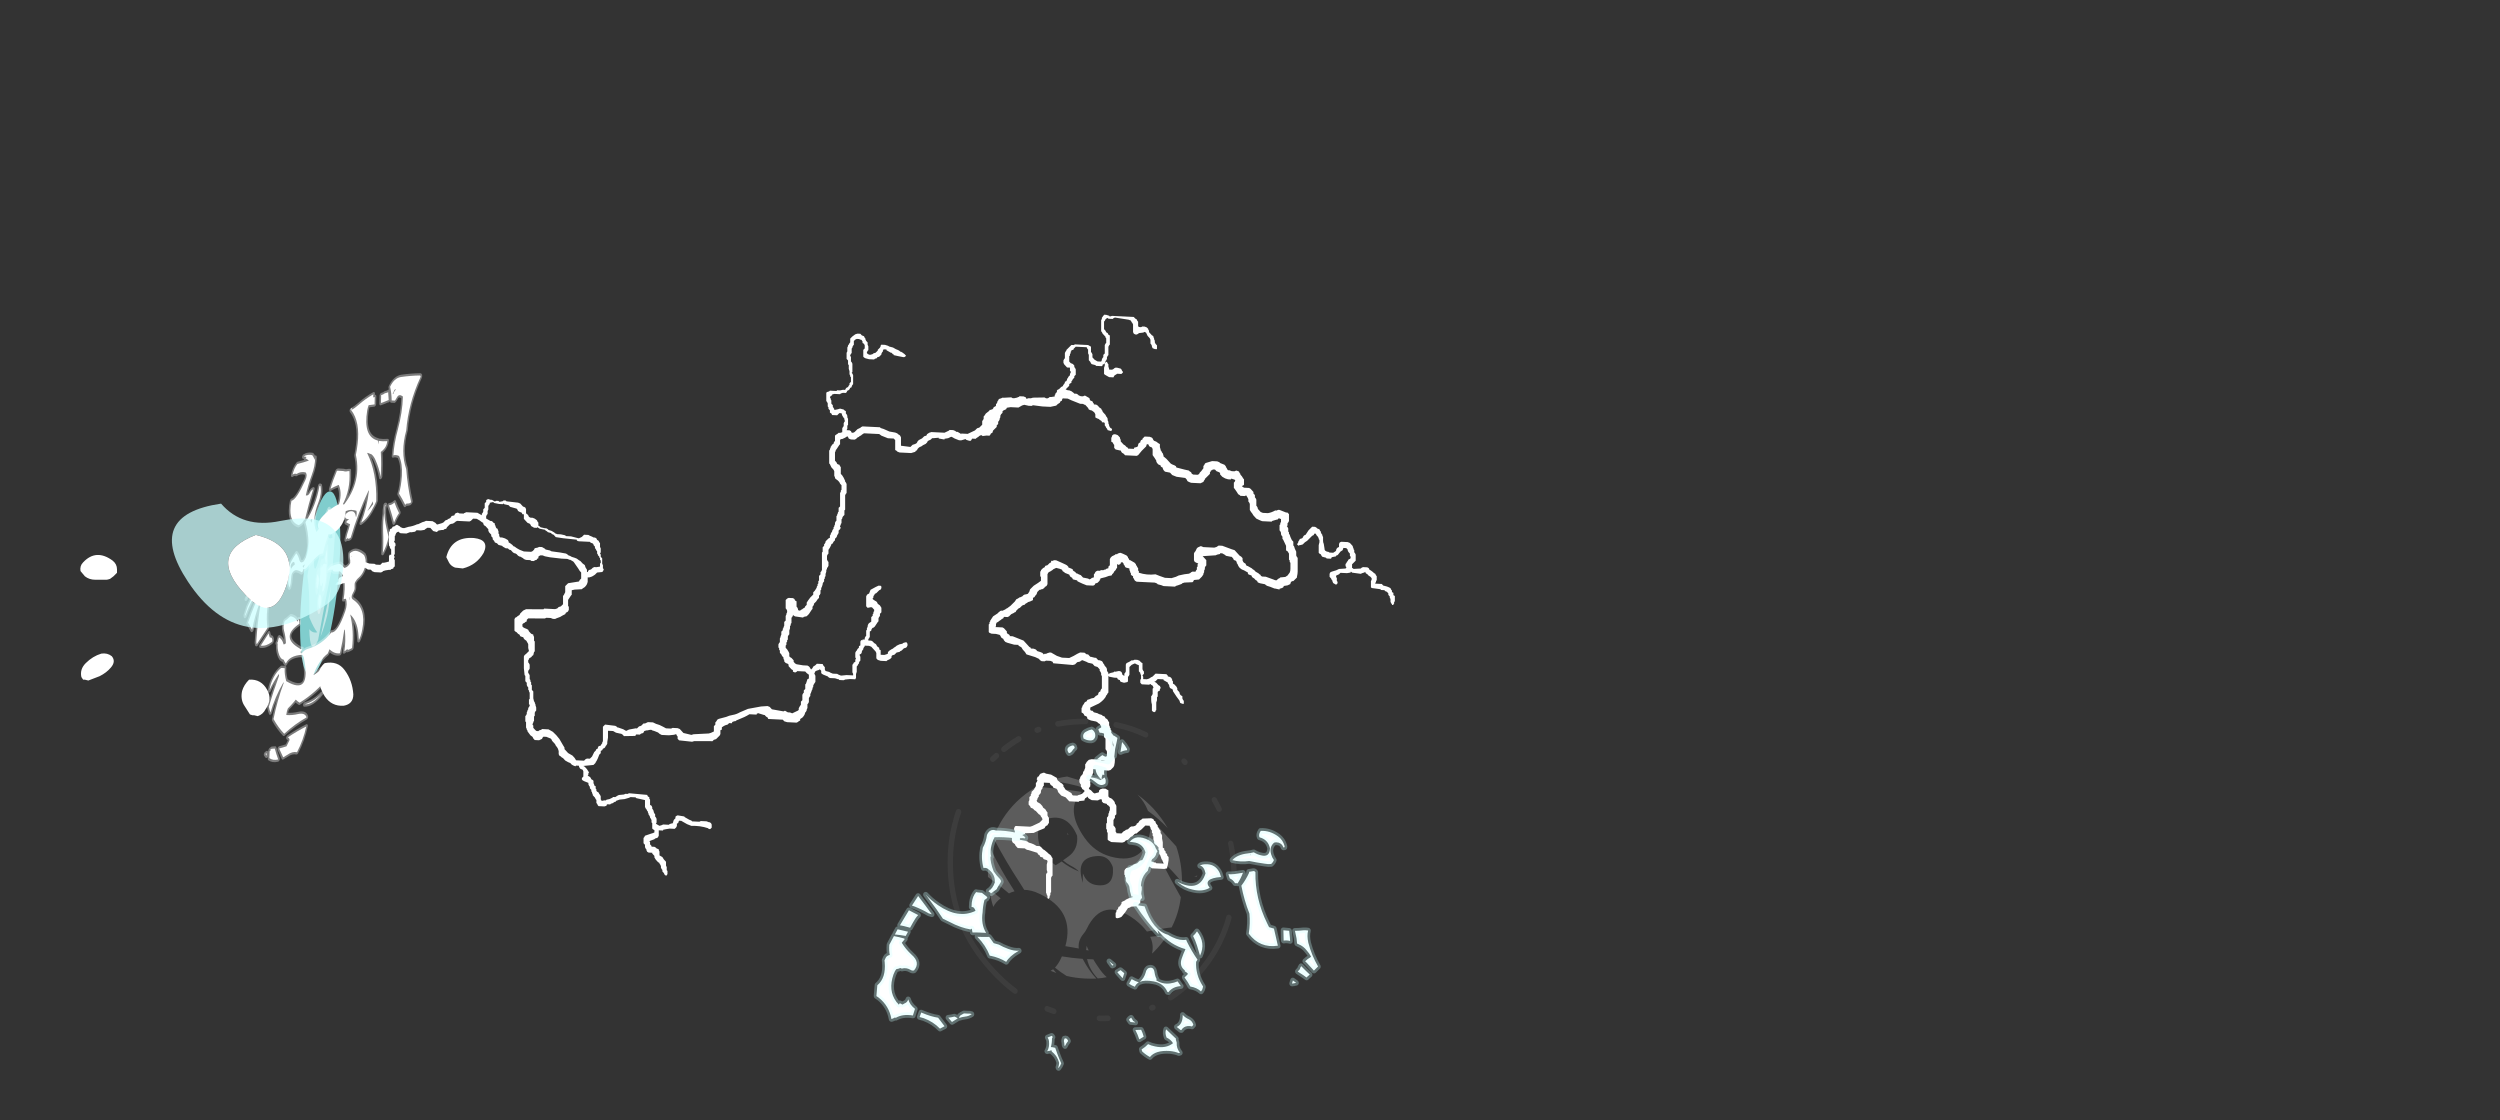 <?xml version="1.0" encoding="UTF-8" standalone="no"?>
<svg xmlns:ffdec="https://www.free-decompiler.com/flash" xmlns:xlink="http://www.w3.org/1999/xlink" ffdec:objectType="frame" height="262.85px" width="586.55px" xmlns="http://www.w3.org/2000/svg">
  <rect width="100%" height="100%" fill="#333333" stroke="none"/>
  <g transform="matrix(1.0, 0.0, 0.0, 1.0, 81.65, 131.4)">
    <use ffdec:characterId="1017" height="39.75" transform="matrix(3.403, 0.168, 0.0, 3.558, -2.978, -66.464)" width="73.05" xlink:href="#shape0"/>
    <use ffdec:characterId="312" height="24.2" transform="matrix(-0.178, 1.872, 0.35, -0.085, -8.704, -15.047)" width="23.05" xlink:href="#shape1"/>
    <use ffdec:characterId="313" height="16.95" transform="matrix(-0.178, 1.872, 0.35, -0.085, -8.445, -7.703)" width="15.35" xlink:href="#shape2"/>
    <use ffdec:characterId="1016" height="60.75" transform="matrix(0.088, -0.924, -0.653, 0.159, 10.642, 41.743)" width="95.05" xlink:href="#shape3"/>
    <use ffdec:characterId="522" height="64.85" transform="matrix(5.0E-4, 1.133, -1.084, -0.053, 209.69, 37.721)" width="64.8" xlink:href="#shape4"/>
    <use ffdec:characterId="523" height="99.1" transform="matrix(5.0E-4, 1.133, -1.084, -0.053, 229.468, 39.878)" width="74.4" xlink:href="#shape5"/>
    <use ffdec:characterId="2226" height="3.3" transform="matrix(-4.077, 0.0, 0.0, 4.077, -14.377, -3.829)" width="3.05" xlink:href="#shape6"/>
    <use ffdec:characterId="2208" height="12.2" transform="matrix(-4.077, 0.0, 0.0, -4.077, 32.233, 36.624)" width="23.3" xlink:href="#shape7"/>
    <use ffdec:characterId="2227" height="7.15" transform="matrix(-4.077, 0.0, 0.0, 4.077, -1.04, -13.24)" width="9.85" xlink:href="#shape8"/>
  </g>
  <defs>
    <g id="shape0" transform="matrix(1.0, 0.0, 0.0, 1.0, 53.9, 51.2)">
      <path d="M1.45 -50.85 L1.45 -50.55 Q1.5 -50.5 1.55 -50.5 L1.65 -50.5 1.75 -50.55 1.9 -50.55 2.05 -50.5 2.15 -50.4 2.15 -50.35 2.2 -50.3 2.2 -50.2 2.4 -50.0 2.5 -49.95 2.5 -49.9 2.55 -49.8 2.55 -49.75 2.6 -49.65 2.6 -49.55 2.65 -49.45 2.75 -49.35 2.75 -49.1 2.6 -49.1 2.45 -49.15 2.4 -49.25 2.4 -49.3 2.35 -49.4 2.3 -49.45 2.3 -49.7 2.25 -49.8 2.1 -49.95 2.0 -50.15 1.9 -50.2 1.8 -50.15 1.5 -50.1 1.45 -50.05 1.35 -50.0 1.25 -50.0 1.15 -50.05 1.1 -50.15 1.1 -50.65 1.05 -50.75 1.0 -50.8 0.95 -50.9 0.8 -50.95 -0.15 -51.05 -0.25 -51.0 -0.3 -50.95 -0.6 -50.95 -0.65 -51.0 -0.75 -50.95 -0.8 -50.9 -0.85 -50.8 -0.9 -50.75 -0.9 -50.25 -0.8 -50.15 -0.75 -50.05 -0.65 -50.0 -0.6 -49.9 -0.5 -49.85 -0.5 -49.25 -0.55 -49.2 -0.6 -49.1 -0.6 -48.55 -0.65 -48.5 -0.7 -48.4 -0.7 -48.3 -0.75 -48.2 -0.8 -48.15 -0.8 -48.1 -0.85 -48.0 -0.9 -47.95 -1.0 -47.9 -1.0 -47.85 -1.05 -47.8 -1.45 -47.8 -1.5 -47.85 -1.75 -47.9 -1.8 -47.95 -1.85 -48.05 -1.95 -48.15 -1.95 -48.5 -2.0 -48.6 -2.0 -48.85 -2.05 -48.9 -2.1 -49.0 -2.85 -49.0 -3.0 -48.85 -3.0 -48.8 -3.15 -48.75 -3.15 -48.7 -3.2 -48.65 -3.2 -48.55 -3.25 -48.5 -3.25 -48.4 -3.3 -48.35 -3.3 -48.0 -3.2 -47.9 -3.05 -47.85 -2.95 -47.75 -2.95 -47.65 -2.9 -47.6 -2.85 -47.5 -2.85 -47.15 -2.95 -47.05 -2.95 -46.95 -3.05 -46.85 -3.1 -46.75 -3.15 -46.7 -3.15 -46.6 -3.25 -46.55 -3.3 -46.5 -3.3 -46.4 -3.55 -46.15 -3.4 -46.1 -3.3 -46.1 -3.15 -46.05 -3.0 -45.95 -2.95 -45.9 -2.8 -45.9 -2.7 -45.85 -2.65 -45.8 -2.5 -45.75 -2.35 -45.75 -2.25 -45.8 -2.2 -45.8 -1.9 -45.65 -1.9 -45.6 -1.85 -45.5 -1.7 -45.45 -1.65 -45.35 -1.6 -45.3 -1.6 -45.25 -1.45 -45.25 -1.35 -45.2 -1.2 -45.05 -1.1 -45.0 -1.05 -44.9 -1.0 -44.85 -1.0 -44.8 -0.8 -44.6 -0.75 -44.5 -0.7 -44.45 -0.65 -44.35 -0.65 -44.25 -0.6 -44.15 -0.6 -44.05 -0.55 -43.95 -0.55 -43.9 -0.5 -43.8 -0.45 -43.75 -0.35 -43.7 -0.35 -43.65 -0.4 -43.55 -0.65 -43.6 -0.7 -43.7 -0.75 -43.75 -0.8 -43.85 -0.85 -43.9 -0.85 -44.05 -0.9 -44.1 -1.05 -44.1 -1.05 -44.15 -1.1 -44.2 -1.2 -44.25 -1.25 -44.3 -1.4 -44.35 -1.5 -44.4 -1.5 -44.6 -1.55 -44.7 -1.6 -44.75 -1.75 -44.85 -1.8 -44.85 -1.95 -44.9 -2.0 -45.0 -2.2 -45.2 -2.25 -45.2 -2.35 -45.25 -2.55 -45.25 -3.15 -45.45 -3.4 -45.55 -3.75 -45.55 -3.8 -45.45 -3.8 -45.4 -3.9 -45.35 -3.95 -45.25 -4.1 -45.15 -4.2 -45.05 -4.6 -44.95 -5.15 -44.95 -5.8 -45.0 -5.9 -44.95 -6.1 -44.95 -6.4 -45.0 -6.55 -44.95 -6.8 -44.8 -7.35 -44.8 -7.6 -44.75 -7.65 -44.65 -7.85 -44.55 -7.9 -44.5 -7.9 -44.4 -8.0 -44.3 -8.05 -44.2 -8.05 -44.1 -8.1 -44.0 -8.1 -43.95 -8.15 -43.85 -8.2 -43.8 -8.2 -43.65 -8.3 -43.55 -8.3 -43.45 -8.55 -43.2 -8.6 -43.05 -8.7 -43.0 -8.75 -42.9 -8.8 -42.85 -9.0 -42.85 -9.3 -42.8 -9.3 -42.85 -9.4 -42.85 -9.5 -42.8 -9.55 -42.75 -9.7 -42.65 -9.75 -42.6 -10.0 -42.6 -10.05 -42.5 -10.1 -42.45 -10.2 -42.45 -10.4 -42.5 -10.45 -42.55 -10.75 -42.45 -10.9 -42.45 -11.2 -42.55 -11.4 -42.65 -11.45 -42.65 -11.65 -42.55 -11.9 -42.5 -11.9 -42.45 -12.3 -42.5 -12.3 -42.55 -12.7 -42.5 -12.75 -42.5 -12.85 -42.4 -13.05 -42.3 -13.1 -42.2 -13.2 -42.1 -13.4 -42.0 -13.45 -41.95 -13.65 -41.85 -13.75 -41.75 -13.8 -41.65 -13.9 -41.6 -13.9 -41.55 -14.2 -41.45 -15.0 -41.45 -15.15 -41.5 -15.2 -41.55 -15.3 -41.6 -15.3 -42.25 -15.4 -42.35 -15.8 -42.35 -16.25 -42.5 -16.4 -42.6 -17.45 -42.6 -17.6 -42.5 -17.65 -42.45 -17.75 -42.4 -17.8 -42.35 -17.9 -42.3 -18.0 -42.2 -18.1 -42.15 -18.35 -42.15 -18.5 -42.2 -18.55 -42.3 -18.6 -42.35 -18.75 -42.25 -18.95 -42.15 -19.0 -42.15 -19.1 -42.1 -19.1 -41.8 -19.15 -41.75 -19.35 -41.45 -19.4 -41.4 -19.4 -41.35 -19.45 -41.25 -19.45 -40.7 -19.35 -40.6 -19.3 -40.5 Q-19.25 -40.45 -19.15 -40.45 L-19.1 -40.35 -19.05 -40.3 -19.05 -39.85 -18.95 -39.75 -18.85 -39.6 -18.75 -39.4 -18.75 -39.35 -18.7 -39.3 -18.65 -39.2 -18.65 -38.6 -18.7 -38.55 -18.75 -38.45 -18.75 -37.5 -18.8 -37.45 -18.8 -37.15 -18.9 -37.05 -18.95 -36.95 -18.95 -36.9 -19.0 -36.85 -19.0 -36.6 -19.05 -36.55 -19.05 -36.5 -19.1 -36.4 -19.1 -36.35 -19.05 -36.3 -19.1 -36.2 -19.2 -36.1 -19.2 -35.95 -19.25 -35.85 -19.3 -35.8 -19.3 -35.75 -19.35 -35.65 -19.45 -35.55 -19.45 -35.45 -19.55 -35.35 -19.6 -35.25 -19.65 -35.2 -19.7 -35.2 -19.7 -35.15 -19.8 -34.95 -19.9 -34.8 -19.9 -34.55 -19.95 -34.5 -20.0 -34.4 -20.0 -34.15 -19.95 -34.05 -19.9 -34.0 -19.9 -33.75 -19.95 -33.65 -20.0 -33.6 -20.0 -33.55 -20.05 -33.45 -20.05 -33.35 -20.1 -33.2 -20.1 -33.05 -20.15 -33.0 -20.15 -32.9 -20.2 -32.85 -20.2 -32.7 -20.25 -32.65 -20.3 -32.55 -20.3 -32.5 -20.35 -32.35 -20.4 -32.25 -20.4 -32.15 -20.45 -32.1 -20.45 -31.9 -20.5 -31.8 -20.55 -31.75 -20.55 -31.6 -20.65 -31.5 -20.75 -31.35 -20.9 -31.2 -20.9 -31.15 -20.95 -31.05 -21.0 -31.0 -21.0 -30.85 -21.05 -30.8 -21.25 -30.5 -21.4 -30.35 -21.6 -30.3 -21.65 -30.25 -22.2 -30.3 -22.3 -30.35 -22.35 -30.4 -22.35 -30.35 -22.4 -30.25 -22.45 -30.2 -22.45 -29.85 -22.5 -29.8 -22.5 -29.7 -22.55 -29.65 -22.55 -29.5 -22.6 -29.35 -22.6 -29.1 -22.65 -29.05 -22.7 -28.95 -22.7 -28.75 -22.75 -28.7 -22.75 -28.6 -22.8 -28.55 -22.8 -28.4 -22.85 -28.35 -22.85 -28.2 -22.75 -28.1 -22.65 -27.95 -22.6 -27.85 -22.6 -27.65 -22.55 -27.6 -22.45 -27.55 -22.3 -27.4 -22.3 -27.3 -22.2 -27.2 -22.1 -27.15 -21.65 -27.1 -21.35 -27.1 -21.25 -27.05 -21.2 -27.0 -21.1 -26.85 -21.0 -26.95 -20.95 -27.05 -20.8 -27.15 -20.7 -27.25 -20.3 -27.25 -20.25 -27.15 -20.15 -27.05 -20.15 -26.9 -20.1 -26.8 -19.85 -26.75 -19.75 -26.7 -19.6 -26.65 -19.3 -26.65 -19.2 -26.6 -19.05 -26.55 -19.0 -26.55 -18.65 -26.6 -18.2 -26.6 -18.2 -26.7 -18.25 -26.8 -18.25 -27.3 -18.2 -27.35 -18.15 -27.45 -18.05 -27.5 -18.05 -27.65 -18.0 -27.7 -18.05 -27.8 -18.05 -28.1 -18.0 -28.2 -17.95 -28.25 -17.9 -28.35 -17.8 -28.45 -17.8 -28.55 -17.7 -28.6 -17.7 -28.85 -17.65 -28.95 -17.55 -28.95 -17.55 -29.0 -17.4 -29.0 -17.4 -29.1 -17.35 -29.2 -17.3 -29.25 -17.3 -29.6 -17.25 -29.65 -17.25 -29.75 -17.2 -29.85 Q-17.2 -30.0 -17.1 -30.1 L-16.95 -30.2 -16.95 -30.5 -16.85 -30.6 -16.85 -30.7 -16.8 -30.75 -16.8 -30.85 -16.75 -30.9 -16.75 -31.0 -16.9 -31.15 -17.0 -31.15 -17.2 -31.1 -17.3 -31.2 -17.3 -31.85 -17.25 -31.95 -17.2 -32.0 -17.1 -32.05 -17.0 -32.3 -16.65 -32.5 -16.45 -32.6 -16.3 -32.6 -16.25 -32.55 -16.25 -32.45 -16.3 -32.35 -16.4 -32.3 -16.6 -32.1 -16.7 -32.05 -16.75 -31.95 -16.8 -31.9 -16.8 -31.8 -16.85 -31.75 -16.85 -31.7 Q-16.8 -31.65 -16.7 -31.6 L-16.6 -31.55 -16.55 -31.5 -16.5 -31.4 -16.35 -31.3 -16.25 -31.15 -16.25 -30.85 -16.35 -30.75 -16.35 -30.6 -16.4 -30.55 -16.45 -30.45 -16.45 -30.25 -16.5 -30.2 -16.7 -29.9 -16.75 -29.85 Q-16.8 -29.8 -16.85 -29.8 L-16.9 -29.75 -16.95 -29.65 -16.95 -29.6 -17.05 -29.55 -17.05 -29.2 -17.1 -29.1 -17.15 -29.05 -17.15 -28.95 -16.95 -28.95 -16.85 -28.9 -16.75 -28.8 -16.65 -28.75 -16.6 -28.7 -16.55 -28.6 -16.4 -28.5 -16.4 -28.4 -16.3 -28.35 -16.3 -28.05 -16.05 -28.05 -15.9 -28.1 -15.8 -28.15 -15.8 -28.25 -15.7 -28.35 -15.55 -28.45 -15.45 -28.5 -15.4 -28.55 -15.25 -28.65 -15.2 -28.7 -15.0 -28.8 -14.8 -28.85 -14.75 -28.9 -14.6 -28.95 -14.5 -28.95 -14.45 -28.85 -14.45 -28.75 -14.5 -28.65 -14.55 -28.6 -14.7 -28.55 -14.85 -28.4 -14.95 -28.35 -15.0 -28.3 -15.2 -28.25 -15.35 -28.1 -15.5 -28.05 -15.55 -28.0 -15.55 -27.9 -15.65 -27.8 -15.85 -27.7 -15.9 -27.65 -16.3 -27.65 -16.5 -27.7 -16.6 -27.8 -16.6 -28.15 -16.65 -28.25 -16.95 -28.55 -17.1 -28.6 -17.4 -28.6 -17.4 -28.55 -17.45 -28.5 -17.5 -28.4 -17.5 -28.35 -17.55 -28.3 -17.6 -28.2 -17.6 -28.15 -17.65 -28.05 -17.75 -28.0 -17.75 -27.95 -17.7 -27.85 -17.7 -27.6 -17.75 -27.55 -17.8 -27.45 -17.8 -27.4 -17.85 -27.35 -17.9 -27.25 -17.95 -27.2 -17.95 -26.85 -18.0 -26.7 -18.0 -26.45 -18.05 -26.35 -18.4 -26.35 -18.75 -26.3 -18.85 -26.25 -19.15 -26.25 -19.2 -26.3 -19.25 -26.3 -19.45 -26.35 -19.8 -26.35 -19.9 -26.4 -19.95 -26.45 -20.25 -26.55 -20.35 -26.6 -20.4 -26.65 -20.4 -26.8 -20.5 -26.9 -20.55 -26.85 -20.7 -26.8 -20.8 -26.75 -20.85 -26.65 -20.85 -26.6 -20.9 -26.6 -20.85 -26.55 -20.8 -26.45 -20.8 -26.05 -20.9 -25.9 -20.95 -25.8 -20.95 -25.7 -21.0 -25.65 -21.0 -25.55 -21.05 -25.5 -21.05 -25.45 -21.1 -25.35 -21.1 -25.3 -21.15 -25.25 -21.15 -25.1 -21.2 -25.05 -21.25 -24.95 -21.25 -24.7 -21.3 -24.6 -21.35 -24.55 -21.35 -24.3 -21.4 -24.2 -21.4 -24.15 -21.45 -24.05 -21.5 -24.0 -21.55 -23.85 Q-21.6 -23.75 -21.7 -23.65 L-21.85 -23.55 -21.85 -23.45 -21.95 -23.4 -22.0 -23.35 -22.1 -23.3 -22.75 -23.3 -22.95 -23.35 -23.05 -23.45 -24.05 -23.45 -24.1 -23.55 -24.2 -23.6 -24.3 -23.7 -24.35 -23.7 -24.75 -23.8 -24.85 -23.75 -24.85 -23.7 -25.35 -23.7 Q-25.5 -23.6 -25.7 -23.5 L-26.25 -23.25 -26.3 -23.2 -26.35 -23.2 -26.5 -23.15 -26.55 -23.1 -26.55 -23.05 -26.75 -23.05 -26.85 -22.95 -27.0 -22.9 -27.1 -22.85 -27.25 -22.75 -27.25 -22.6 -27.35 -22.55 -27.35 -22.3 -27.4 -22.2 -27.65 -21.95 -27.8 -21.9 -27.9 -21.8 -28.0 -21.8 -29.15 -21.75 -29.3 -21.7 -30.2 -21.75 -30.3 -21.85 -30.3 -22.0 -30.35 -22.05 -30.4 -22.15 -30.55 -22.1 -30.9 -22.05 -31.4 -22.05 Q-31.55 -22.1 -31.65 -22.2 L-31.95 -22.3 -32.0 -22.3 -32.1 -22.35 -32.2 -22.35 -32.4 -22.3 -32.45 -22.3 -32.6 -22.25 -32.65 -22.15 -32.7 -22.1 -32.75 -22.1 -32.85 -22.05 -32.9 -22.0 -33.15 -22.0 -33.2 -21.95 -33.2 -21.9 -34.0 -21.85 -34.1 -21.95 -34.2 -22.0 -34.25 -22.0 -34.55 -22.05 -34.75 -22.15 -35.1 -22.15 -35.1 -21.7 -35.15 -21.4 -35.15 -21.3 -35.2 -21.2 -35.25 -21.15 -35.3 -21.05 -35.35 -21.0 -35.45 -20.95 -35.5 -20.85 -35.6 -20.8 -35.6 -20.65 -35.7 -20.55 -35.8 -20.3 -35.9 -20.1 -35.95 -20.05 -35.95 -20.0 -36.1 -19.85 -36.8 -19.75 -36.7 -19.7 -36.55 -19.55 -36.45 -19.4 -36.4 -19.35 -36.45 -19.3 Q-36.45 -19.25 -36.45 -19.2 L-36.5 -19.15 -36.45 -19.1 -36.35 -19.05 -36.3 -19.0 -36.25 -18.9 -36.15 -18.85 -36.1 -18.8 -36.1 -18.65 -36.05 -18.55 -36.05 -18.5 -35.95 -18.45 -35.95 -18.3 -35.9 -18.25 -35.9 -18.15 -35.85 -18.1 -35.75 -18.05 -35.7 -17.95 -35.65 -17.9 -35.6 -17.8 -35.6 -17.6 -35.55 -17.55 -35.55 -17.5 -35.35 -17.55 -35.25 -17.55 -35.2 -17.6 -35.0 -17.65 -34.8 -17.75 -34.75 -17.8 -34.6 -17.8 -34.45 -17.9 -34.35 -17.95 -34.0 -18.0 -33.9 -18.05 -33.75 -18.05 -33.65 -18.1 -32.4 -18.05 -32.35 -17.95 -32.25 -17.9 -32.25 -17.8 -32.2 -17.75 -32.2 -17.4 -32.1 -17.35 -32.05 -17.25 -32.05 -17.15 -32.0 -17.1 -31.95 -17.0 -31.95 -16.95 -31.9 -16.85 -31.85 -16.8 -31.85 -16.65 -31.8 -16.6 -31.75 -16.5 -31.75 -16.25 -31.8 -16.2 -31.75 -16.15 -31.55 -16.05 -31.4 -16.1 -31.3 -16.15 -30.9 -16.15 -30.85 -16.2 -30.7 -16.25 -30.65 -16.25 -30.6 -16.35 -30.6 -16.4 -30.55 -16.5 -30.45 -16.6 -30.45 -16.7 -30.4 -16.75 -30.3 -16.8 -29.85 -16.75 -29.8 -16.7 -29.5 -16.55 -29.35 -16.5 -29.3 -16.45 -28.8 -16.45 -28.7 -16.5 -28.3 -16.5 -28.15 -16.45 -28.1 -16.45 -28.0 -16.4 -27.95 -16.3 -27.95 -16.1 -28.05 -16.0 -28.15 -16.0 -28.2 -16.05 Q-28.75 -16.2 -29.35 -16.15 L-29.65 -16.25 -30.05 -16.45 -30.2 -16.45 -30.25 -16.35 -30.25 -16.3 -30.35 -16.25 -30.35 -16.1 -30.4 -16.0 -30.5 -15.9 -30.85 -15.9 -31.1 -15.85 -31.3 -15.8 -31.3 -15.75 -31.6 -15.75 -31.6 -15.4 -31.65 -15.3 -31.7 -15.25 -31.85 -15.2 -31.9 -15.15 -32.15 -15.05 -32.25 -15.0 -32.2 -14.95 -32.2 -14.8 -32.1 -14.7 -32.1 -14.65 -31.9 -14.65 -31.8 -14.6 -31.75 -14.55 -31.6 -14.5 -31.6 -14.45 -31.55 -14.35 -31.55 -14.1 -31.35 -14.0 -31.25 -13.85 -31.1 -13.7 -31.1 -13.45 -31.05 -13.35 -31.05 -13.15 -31.0 -13.1 -31.0 -12.9 -31.05 -12.8 -31.15 -12.8 -31.2 -12.85 -31.25 -12.95 -31.35 -13.05 -31.35 -13.15 -31.4 -13.2 -31.45 -13.3 -31.45 -13.4 -31.5 -13.5 -31.55 -13.55 -31.55 -13.6 -31.65 -13.65 -31.8 -13.8 -31.9 -13.95 -31.9 -14.05 -32.05 -14.2 -32.05 -14.25 -32.3 -14.25 -32.4 -14.3 -32.45 -14.4 -32.45 -14.45 -32.5 -14.5 -32.55 -14.6 -32.55 -14.75 -32.65 -14.85 -32.65 -15.2 -32.6 -15.25 -32.55 -15.35 -32.15 -15.5 -32.0 -15.55 -31.9 -15.6 -31.9 -15.75 -32.0 -15.8 -32.05 -15.85 -32.05 -16.2 -32.1 -16.25 -32.1 -16.4 -32.15 -16.5 -32.2 -16.55 -32.2 -16.6 -32.25 -16.7 -32.3 -16.75 -32.3 -16.8 -32.35 -16.9 -32.35 -16.95 -32.4 -17.0 -32.45 -17.1 -32.5 -17.15 -32.55 -17.25 -32.55 -17.7 -33.15 -17.8 -33.2 -17.85 -33.55 -17.85 -33.65 -17.8 Q-33.8 -17.75 -33.95 -17.7 L-34.3 -17.65 Q-34.4 -17.6 -34.55 -17.55 L-34.55 -17.5 -34.6 -17.5 -34.7 -17.45 -34.75 -17.4 -34.9 -17.35 -34.95 -17.3 -35.15 -17.3 -35.2 -17.25 -35.2 -17.2 -35.35 -17.15 -35.75 -17.15 -35.8 -17.2 -35.85 -17.3 -35.9 -17.35 -35.9 -17.55 -35.95 -17.6 -36.0 -17.7 -36.15 -17.85 -36.15 -17.9 -36.2 -18.0 -36.2 -18.05 -36.25 -18.1 -36.25 -18.2 -36.35 -18.3 -36.35 -18.4 -36.4 -18.45 -36.45 -18.55 -36.45 -18.65 -36.75 -18.75 -36.85 -18.8 -36.9 -18.85 -36.9 -18.95 -36.8 -19.05 -36.8 -19.4 -36.85 -19.5 -37.0 -19.55 -37.05 -19.6 -37.1 -19.7 -37.1 -19.75 -37.3 -19.75 -37.35 -19.7 -37.5 -19.75 -37.6 -19.8 -37.7 -19.9 -37.85 -19.95 -38.05 -20.05 -38.2 -20.2 -38.3 -20.25 -38.35 -20.3 -38.45 -20.35 -38.5 -20.45 -38.5 -20.65 -38.55 -20.8 Q-38.6 -20.9 -38.7 -21.0 L-38.75 -21.1 -38.95 -21.3 -39.0 -21.4 -39.05 -21.45 -39.35 -21.55 -39.55 -21.55 -39.6 -21.5 -39.65 -21.4 -39.85 -21.3 -40.15 -21.3 -40.25 -21.4 -40.3 -21.5 -40.45 -21.6 -40.65 -21.85 -40.65 -21.9 -40.7 -21.95 -40.7 -22.0 -40.75 -22.1 -40.75 -22.45 -40.8 -22.5 -40.8 -22.85 -40.75 -22.9 -40.7 -23.0 -40.7 -23.1 -40.65 -23.2 -40.65 -23.25 -40.6 -23.3 -40.6 -23.4 -40.55 -23.45 -40.5 -23.55 -40.5 -23.6 -40.55 -23.65 -40.55 -23.95 -40.5 -24.0 -40.5 -24.4 -40.55 -24.5 -40.55 -24.55 -40.6 -24.6 -40.6 -24.75 -40.65 -24.8 -40.7 -24.9 -40.7 -25.05 -40.8 -25.15 -40.8 -25.5 -40.85 -25.55 -40.9 -26.0 -40.9 -26.75 Q-40.9 -26.85 -40.75 -26.95 L-40.55 -27.15 -40.6 -27.35 -40.6 -27.6 -40.65 -27.7 -40.7 -27.75 -40.7 -27.8 -40.85 -27.9 -40.9 -27.95 -40.95 -28.05 -41.0 -28.05 -41.15 -28.1 -41.2 -28.2 -41.3 -28.25 Q-41.35 -28.3 -41.4 -28.35 L-41.5 -28.4 -41.55 -28.45 -41.55 -29.2 -41.5 -29.3 -41.4 -29.35 -41.35 -29.4 -41.2 -29.5 -41.15 -29.6 -40.95 -29.8 -40.75 -29.9 -39.55 -29.95 -39.5 -30.0 -38.75 -30.0 -38.6 -30.05 -38.5 -30.15 -38.35 -30.2 -38.2 -30.35 -38.2 -30.9 -38.15 -30.95 -38.05 -31.15 -38.05 -31.55 -37.85 -31.75 -37.1 -31.9 -37.05 -32.0 -36.95 -32.1 -36.95 -32.5 -37.05 -32.6 -37.15 -32.75 -37.45 -33.15 -37.5 -33.2 -37.7 -33.3 -37.75 -33.3 -37.9 -33.35 -38.3 -33.35 -39.1 -33.4 -39.45 -33.45 -39.6 -33.5 -39.75 -33.5 -39.85 -33.45 -39.9 -33.4 -39.9 -33.3 -40.0 -33.25 -40.0 -33.2 -40.15 -33.15 -40.2 -33.1 -40.4 -33.1 -40.45 -33.15 -40.75 -33.15 -40.9 -33.2 -40.95 -33.25 -41.15 -33.35 -41.2 -33.35 -41.3 -33.4 -41.4 -33.5 -41.5 -33.55 -41.55 -33.55 -41.65 -33.6 -41.8 -33.75 Q-41.9 -33.75 -41.95 -33.8 L-42.0 -33.85 -42.15 -33.85 -42.35 -33.95 -42.4 -34.0 -42.65 -34.05 -42.75 -34.15 -42.9 -34.2 -42.95 -34.3 -43.05 -34.4 -43.05 -34.5 -43.15 -34.6 -43.15 -34.7 -43.3 -34.85 -43.35 -34.95 -43.35 -35.05 -43.55 -35.25 -43.65 -35.3 -43.7 -35.4 -43.7 -35.45 -43.8 -35.5 -43.95 -35.6 -44.15 -35.7 -44.4 -35.7 -44.55 -35.55 -44.65 -35.5 -45.5 -35.5 -45.6 -35.45 -45.65 -35.4 -45.8 -35.3 -45.85 -35.3 -46.0 -35.25 -46.2 -35.05 -46.25 -34.95 -46.4 -34.9 -46.45 -34.85 -46.55 -34.85 -46.8 -34.8 Q-46.8 -34.75 -46.85 -34.75 L-46.9 -34.7 -47.15 -34.75 -47.35 -34.95 -47.55 -34.95 -47.7 -34.85 -47.75 -34.8 -48.0 -34.75 -48.3 -34.75 -48.4 -34.65 -48.65 -34.6 -48.75 -34.6 -49.0 -34.5 -49.4 -34.5 -49.5 -34.55 -49.55 -34.6 -49.65 -34.55 -49.7 -34.5 -49.75 -34.4 -49.75 -34.35 -49.8 -34.3 -49.8 -34.0 -49.85 -33.95 -49.8 -33.85 -49.75 -33.8 -49.75 -33.65 -49.8 -33.6 -49.8 -33.1 -49.85 -33.05 -49.85 -33.0 -49.8 -32.9 -49.85 -32.85 -49.85 -32.8 -49.8 -32.7 -49.8 -32.3 -49.9 -32.2 -49.9 -32.15 -50.05 -32.1 -50.1 -32.05 -50.2 -32.05 -50.45 -32.0 -50.6 -31.95 -50.65 -31.9 -50.75 -31.85 -51.2 -31.85 -51.35 -31.9 -51.45 -32.0 -51.65 -32.0 -51.75 -32.05 -51.8 -32.1 -51.9 -32.1 -52.0 -32.15 -52.05 -32.2 -52.3 -32.15 -52.35 -32.1 -52.35 -32.05 -52.4 -32.0 -52.4 -31.85 -52.7 -31.6 -53.1 -31.15 -53.2 -31.05 -53.4 -31.0 -53.5 -30.95 -53.7 -30.9 -53.9 -30.9 -53.85 -30.95 -53.8 -31.05 -53.7 -31.1 -53.7 -31.25 -53.65 -31.3 -53.65 -31.35 -53.35 -31.5 -53.05 -31.8 -52.95 -31.85 -52.9 -31.9 -52.9 -32.0 -52.6 -32.3 -52.6 -32.4 -52.55 -32.45 -52.45 -32.5 Q-52.0 -32.55 -51.55 -32.4 L-51.2 -32.4 -51.1 -32.35 -50.8 -32.35 -50.65 -32.5 -50.55 -32.5 -50.35 -32.55 -50.2 -32.6 -50.2 -32.95 -50.15 -33.05 -50.05 -33.05 -50.05 -33.4 -50.1 -33.45 -50.15 -33.55 -50.15 -33.6 -50.2 -33.65 -50.2 -34.55 -50.15 -34.6 -50.15 -34.7 -50.1 -34.75 -50.0 -34.8 -49.95 -34.9 -49.8 -34.95 -49.75 -35.0 -49.65 -35.05 -49.45 -34.95 -49.4 -34.9 -49.25 -34.85 -49.15 -34.85 -48.85 -34.95 Q-48.55 -35.0 -48.25 -35.15 L-48.2 -35.15 -47.9 -35.3 -47.75 -35.35 -47.65 -35.4 -47.2 -35.4 -47.0 -35.3 -46.9 -35.2 -46.85 -35.2 -46.55 -35.3 -46.45 -35.35 -46.3 -35.5 -46.15 -35.55 -46.15 -35.6 -46.1 -35.6 -46.0 -35.65 -45.9 -35.75 -45.9 -35.8 -45.7 -35.85 -45.65 -35.95 -45.6 -36.0 -45.45 -36.05 -45.35 -36.0 -45.05 -36.0 -45.0 -36.05 -44.95 -36.05 -44.9 -36.1 -44.1 -36.1 -43.8 -35.95 -43.8 -36.05 -43.75 -36.1 -43.7 -36.2 -43.7 -36.35 -43.6 -36.45 -43.6 -36.75 -43.5 -36.85 -43.5 -36.95 -43.45 -37.0 -43.4 -37.0 -43.4 -37.05 -43.2 -37.0 -43.1 -37.0 -42.9 -36.9 -42.8 -36.95 -42.65 -36.95 -42.6 -36.9 -42.55 -36.9 -42.35 -36.95 -42.3 -37.0 -42.15 -37.0 -42.1 -36.95 -41.3 -36.9 -41.15 -36.85 -40.95 -36.65 -40.9 -36.65 -40.8 -36.6 -40.75 -36.5 -40.75 -36.2 -40.7 -36.2 -40.6 -36.1 -40.55 -36.0 -40.45 -35.95 -40.3 -35.95 -40.15 -35.9 -40.0 -35.8 -39.95 -35.7 -39.9 -35.65 -39.9 -35.45 -39.8 -35.4 -39.75 -35.35 -39.45 -35.3 -39.35 -35.3 -39.25 -35.25 -39.2 -35.2 -39.0 -35.15 -38.8 -35.05 -38.75 -35.0 -38.6 -34.95 -38.35 -34.95 -38.05 -34.9 -38.0 -34.85 -37.65 -34.85 -37.15 -34.75 -37.1 -34.75 -36.9 -34.85 -36.75 -35.0 -36.45 -35.0 -36.35 -34.95 -36.2 -34.9 -36.1 -34.85 -36.0 -34.85 -35.9 -34.8 -35.85 -34.7 -35.75 -34.65 -35.7 -34.55 -35.65 -34.5 -35.65 -34.25 -35.6 -34.15 -35.6 -33.9 -35.65 -33.8 -35.6 -33.75 -35.6 -33.6 -35.5 -33.5 -35.5 -33.15 -35.45 -33.05 -35.45 -32.85 -35.4 -32.8 -35.4 -32.75 -35.45 -32.65 -35.5 -32.6 -35.85 -32.55 -36.0 -32.4 -36.15 -32.3 -36.25 -32.25 -36.4 -32.2 -36.5 -32.2 -36.5 -31.9 -36.55 -31.75 Q-36.6 -31.65 -36.7 -31.55 L-36.85 -31.45 -36.9 -31.4 -37.4 -31.35 -37.6 -31.3 -37.6 -31.0 -37.65 -30.95 -37.85 -30.65 -37.85 -30.25 -37.8 -30.2 -37.8 -30.0 -37.85 -29.9 -37.9 -29.85 -38.0 -29.8 -38.05 -29.7 Q-38.25 -29.6 -38.4 -29.5 L-38.65 -29.4 -38.75 -29.35 -38.9 -29.35 -39.05 -29.4 -39.35 -29.4 -39.45 -29.35 -40.6 -29.3 -40.7 -29.2 -40.7 -29.1 -40.8 -29.05 -40.85 -29.0 -40.95 -28.95 -41.0 -28.9 -41.0 -28.75 -40.95 -28.7 -40.85 -28.65 -40.7 -28.6 -40.6 -28.55 -40.55 -28.45 -40.4 -28.3 -40.25 -28.25 -40.25 -28.2 -40.2 -28.1 -40.2 -27.85 -40.15 -27.8 -40.15 -27.15 -40.2 -27.1 -40.25 -26.9 -40.3 -26.85 -40.35 -26.85 -40.35 -26.8 -40.4 -26.75 Q-40.5 -26.7 -40.55 -26.65 L-40.55 -26.6 -40.6 -26.55 -40.6 -26.4 -40.55 -26.35 -40.5 -26.25 -40.5 -26.0 -40.55 -25.9 -40.6 -25.85 -40.6 -25.7 -40.55 -25.65 -40.5 -25.55 -40.5 -25.3 -40.45 -25.25 -40.45 -25.15 -40.4 -25.1 -40.4 -24.95 -40.35 -24.9 -40.35 -24.6 -40.25 -24.5 -40.25 -24.05 -40.2 -23.85 -40.15 -23.8 -40.15 -23.75 -40.1 -23.65 -40.1 -23.6 -40.05 -23.45 -40.05 -23.25 -40.1 -23.2 -40.15 -23.1 -40.15 -22.9 -40.2 -22.85 -40.2 -22.55 -40.25 -22.5 -40.25 -22.45 -40.3 -22.35 -40.3 -22.3 -40.25 -22.25 -40.25 -22.1 -40.1 -21.95 Q-40.05 -21.9 -40.0 -21.9 L-39.9 -21.9 -39.85 -21.95 -39.7 -22.0 -39.65 -22.05 -39.2 -22.05 -38.9 -21.9 Q-38.65 -21.7 -38.45 -21.45 L-38.2 -21.05 -38.1 -20.9 -38.1 -20.8 -37.85 -20.55 -37.55 -20.4 -37.4 -20.25 -37.3 -20.1 -36.75 -20.1 -36.65 -20.2 -36.55 -20.25 -36.35 -20.25 -36.2 -20.4 -36.05 -20.7 -35.95 -20.8 -35.9 -20.9 -35.8 -20.95 -35.8 -21.0 -35.75 -21.1 -35.6 -21.15 -35.55 -21.25 -35.5 -21.3 -35.5 -21.35 -35.45 -21.45 -35.45 -22.4 -35.3 -22.55 -34.6 -22.5 -34.5 -22.45 -34.45 -22.4 -34.4 -22.4 -34.05 -22.3 -33.85 -22.2 -33.65 -22.3 -33.2 -22.4 -33.1 -22.4 -32.95 -22.55 -32.9 -22.55 -32.8 -22.6 -32.65 -22.75 -32.55 -22.75 -32.35 -22.85 -32.0 -22.85 Q-31.8 -22.75 -31.55 -22.7 -31.3 -22.6 -31.1 -22.5 L-30.75 -22.5 -30.65 -22.55 -30.3 -22.55 -30.15 -22.5 -29.9 -22.25 -29.35 -22.15 -29.2 -22.2 -28.15 -22.3 -28.0 -22.35 -27.8 -22.45 -27.8 -22.8 -27.7 -22.9 -27.7 -23.05 -27.65 -23.1 -27.55 -23.25 -27.45 -23.3 -26.95 -23.45 Q-26.75 -23.55 -26.5 -23.6 -26.25 -23.65 -26.0 -23.8 L-25.45 -24.05 -24.55 -24.25 -24.1 -24.3 -23.95 -24.25 -23.8 -24.1 -23.0 -24.0 -22.9 -24.05 -22.7 -23.95 -22.55 -23.95 -22.4 -23.9 -22.0 -24.1 -21.95 -24.15 -21.95 -24.25 -21.9 -24.35 -21.8 -24.5 -21.8 -24.7 -21.7 -24.8 -21.7 -25.15 -21.65 -25.25 -21.6 -25.3 -21.6 -25.45 -21.5 -25.55 -21.5 -25.85 -21.45 -25.9 -21.35 -26.2 -21.25 -26.25 -21.25 -26.5 -21.4 -26.6 -21.5 -26.7 -22.05 -26.7 -22.1 -26.65 -22.2 -26.6 -22.35 -26.65 -22.35 -26.75 -22.45 -26.8 -22.65 -27.0 -22.65 -27.1 -22.7 -27.15 -22.85 -27.2 -22.95 -27.3 -22.95 -27.4 -23.0 -27.45 -23.0 -27.55 -23.1 -27.65 -23.15 -27.75 -23.25 -27.85 -23.25 -28.0 -23.3 -28.05 -23.3 -28.15 -23.35 -28.2 -23.35 -28.4 -23.3 -28.5 -23.25 -28.55 -23.25 -28.8 -23.2 -28.9 -23.2 -28.95 -23.15 -29.05 -23.15 -29.25 -23.05 -29.35 -23.05 -29.45 -23.0 -29.5 -23.0 -29.55 -22.95 -29.65 -22.95 -29.9 -22.85 -30.0 -22.85 -30.3 -22.8 -30.4 -22.8 -30.45 -22.75 -30.55 -22.75 -30.65 -22.8 -30.75 -22.85 -30.8 -22.85 -31.35 -22.75 -31.45 -22.65 -31.5 -22.35 -31.5 -22.25 -31.45 -22.2 -31.35 -22.1 -31.3 -22.1 -30.95 -22.05 -30.9 -22.0 -30.8 -22.0 -30.75 -21.95 -30.7 -21.85 -30.7 -21.8 -30.75 -21.7 -30.8 -21.65 -30.85 -21.55 -30.9 -21.5 -31.0 -21.4 -31.1 -21.4 -31.25 -21.3 -31.4 -21.15 -31.6 -20.95 -31.8 -20.95 -31.95 -20.85 -32.05 -20.75 -32.2 -20.7 -32.3 -20.7 -32.35 -20.65 -32.4 -20.65 -32.5 -20.6 -32.55 -20.6 -32.7 -20.55 -32.75 -20.55 -33.05 -20.45 -33.15 -20.45 -33.3 -20.4 -33.35 -20.35 -33.45 -20.35 -34.6 -20.3 -34.65 -20.3 -34.95 -20.2 -35.05 -20.2 -35.15 -20.15 -35.2 -20.1 -35.3 -20.1 -35.35 -19.9 -35.55 -19.8 -35.6 -19.8 -35.75 -19.75 -35.8 -19.75 -35.85 -19.7 -35.95 -19.65 -36.0 -19.65 -36.05 -19.6 -36.15 -19.55 -36.2 -19.55 -36.3 -19.5 -36.35 -19.5 -36.4 -19.45 -36.5 -19.45 -36.6 -19.4 -36.7 -19.35 -36.75 -19.35 -37.05 -19.3 -37.1 -19.3 -37.15 -19.25 -37.25 -19.25 -37.3 -19.2 -37.35 -19.2 -37.6 -19.1 -37.7 -19.1 -38.6 -19.05 -38.65 -19.05 -38.75 -19.0 -38.8 -19.0 -39.1 -19.1 -39.2 -19.15 -39.3 -19.25 -39.4 -19.4 -39.5 -19.45 -39.55 -19.45 -39.6 -19.5 -39.7 -19.5 -40.0 -19.55 -40.1 -19.7 -40.25 -19.8 -40.45 -19.85 -40.5 -19.85 -41.35 -19.8 -41.4 -19.8 -41.45 -19.75 -41.55 -19.75 -41.6 -19.7 -41.65 -19.65 -41.75 -19.55 -41.8 -19.55 -41.85 -19.5 -41.95 -19.45 -42.0 -19.45 -42.35 -19.4 -42.4 -19.25 -42.5 -19.2 -42.55 -19.1 -42.55 -18.95 -42.6 -18.95 -42.85 -18.9 -42.95 -18.85 -43.0 -18.85 -43.2 -18.8 -43.3 -18.75 -43.35 -18.8 -43.4 -18.8 -43.5 -18.85 -43.55 -18.95 -43.7 -19.0 -43.85 -19.15 -43.85 -19.3 -43.7 -19.65 -43.7 -19.7 -43.8 -19.8 -43.85 -19.8 -44.0 -19.9 -44.1 -19.9 -44.2 -19.95 -44.25 -19.95 -44.45 -20.0 -44.55 -20.05 -44.6 -20.05 -45.15 -20.0 -45.2 -19.85 -45.25 -19.8 -45.3 -19.35 -45.3 -19.3 -45.35 -19.1 -45.35 -18.9 -45.4 -18.75 -45.4 -18.7 -45.5 -18.65 -45.55 -18.55 -45.6 -18.5 -45.7 -18.45 -45.75 -18.45 -45.85 -18.35 -45.95 -18.35 -46.25 -18.4 -46.3 -18.4 -46.35 -18.45 -46.45 -18.45 -46.65 -18.5 -46.8 -18.5 -47.05 -18.55 -47.1 -18.55 -47.35 -18.65 -47.45 -18.65 -47.85 -18.6 -47.95 -18.6 -48.2 -18.55 -48.3 -18.55 -48.35 -18.5 -48.4 -18.45 -48.5 -18.4 -48.55 -18.4 -48.8 -18.25 -48.95 -18.05 -49.1 -17.9 -49.15 -17.7 -49.15 -17.6 -49.05 -17.45 -49.0 -17.4 -48.9 -17.35 -48.85 -17.35 -48.8 -17.3 -48.7 -17.2 -48.6 -17.2 -48.45 -17.15 -48.35 -17.15 -48.1 -17.2 -48.05 -17.25 -47.95 -17.25 -47.9 -17.2 -47.85 -17.1 -47.8 -17.0 -47.8 -16.85 -47.85 -16.8 -47.9 -16.65 -47.95 -16.5 -48.1 -16.5 -48.15 -16.35 -48.3 -16.3 -48.4 -16.3 -48.45 -16.25 -48.5 -16.0 -48.5 -15.8 -48.45 -15.7 -48.4 -15.45 -48.35 -15.25 -48.25 -15.1 -48.2 -15.0 -48.15 -14.95 -48.1 -14.9 -48.1 -14.8 -48.05 -14.65 -47.95 -14.55 -47.85 -14.6 -47.8 Q-14.65 -47.75 -14.7 -47.75 L-14.75 -47.75 -15.1 -47.8 -15.4 -47.85 -15.4 -47.9 -15.45 -47.9 Q-15.5 -47.95 -15.55 -48.0 L-15.6 -48.0 -15.9 -48.15 -15.9 -48.2 -16.1 -48.2 -16.15 -48.1 -16.15 -48.05 -16.2 -48.0 -16.25 -47.9 -16.25 -47.85 -16.4 -47.7 -16.55 -47.65 -16.55 -47.6 -16.7 -47.55 -16.75 -47.5 -17.1 -47.5 -17.35 -47.55 -17.45 -47.6 -17.5 -47.65 -17.5 -48.1 -17.4 -48.2 -17.4 -48.4 -17.45 -48.5 -17.55 -48.55 -17.55 -48.65 -17.6 -48.7 -17.6 -48.75 -17.65 -48.75 -17.8 -48.8 -17.95 -48.8 -18.05 -48.75 -18.15 -48.65 -18.15 -48.4 -18.2 -48.35 -18.25 -48.25 -18.25 -48.2 -18.3 -48.15 -18.3 -47.85 -18.35 -47.8 -18.4 -47.7 -18.4 -47.65 -18.35 -47.6 -18.35 -47.3 -18.3 -47.25 -18.25 -47.15 -18.25 -46.6 -18.3 -46.55 -18.25 -46.5 -18.2 -46.4 -18.2 -45.8 -18.25 -45.75 -18.3 -45.65 -18.3 -45.6 -18.4 -45.55 -18.45 -45.45 -18.5 -45.4 -18.6 -45.35 -18.65 -45.25 -18.7 -45.2 -18.9 -45.2 -19.05 -45.15 -19.1 -45.1 -19.5 -45.1 -19.65 -45.05 -19.65 -45.0 -19.75 -44.95 -19.8 -44.85 -19.75 -44.8 -19.75 -44.75 -19.7 -44.65 -19.7 -44.45 -19.6 -44.35 -19.6 -44.25 -19.5 -44.1 -19.5 -44.05 -19.45 -44.05 -19.25 -44.1 -19.1 -44.15 -18.85 -44.1 -18.8 -44.05 -18.7 -44.0 -18.7 -43.85 -18.65 -43.8 -18.6 -43.7 -18.6 -43.6 -18.55 -43.5 -18.55 -43.1 -18.6 -43.05 -18.6 -42.85 -18.65 -42.75 -18.45 -42.75 -18.35 -42.7 -18.3 -42.6 -18.2 -42.6 -18.1 -42.65 -17.9 -42.85 -17.7 -42.95 -17.65 -43.0 -17.55 -43.05 -16.35 -43.05 -16.3 -43.0 -16.1 -42.95 -15.7 -42.8 -15.3 -42.75 -15.15 -42.7 -15.1 -42.65 -15.0 -42.6 -14.95 -42.55 -14.9 -42.45 -14.9 -41.9 -14.25 -41.85 -14.1 -42.0 -13.95 -42.05 -13.85 -42.1 -13.8 -42.15 -13.75 -42.25 -13.65 -42.35 Q-13.6 -42.35 -13.55 -42.4 L-13.45 -42.45 -13.3 -42.6 -13.15 -42.65 -13.1 -42.75 -12.95 -42.85 -12.8 -42.9 -11.9 -42.9 -11.6 -43.05 -11.55 -43.1 -11.3 -43.1 -11.15 -43.05 -11.1 -43.0 -11.0 -43.0 -10.8 -42.9 -10.75 -42.85 -10.75 -42.9 -10.3 -42.9 -9.8 -43.15 -9.65 -43.3 -9.5 -43.35 -9.3 -43.55 -9.3 -43.8 -9.25 -43.85 -9.2 -43.95 -9.2 -44.1 -9.15 -44.15 -9.05 -44.3 -8.8 -44.5 -8.8 -44.55 -8.75 -44.55 -8.6 -44.6 -8.55 -44.65 -8.5 -44.75 -8.4 -44.8 -8.35 -44.85 -8.35 -44.95 -8.3 -45.0 -8.25 -45.1 -8.25 -45.15 -8.2 -45.2 -8.15 -45.3 -8.0 -45.35 -7.9 -45.4 -7.8 -45.4 -7.3 -45.45 -7.2 -45.4 -7.1 -45.4 -6.9 -45.45 -6.8 -45.5 -6.75 -45.5 -6.75 -45.55 -6.45 -45.55 -6.3 -45.5 -6.25 -45.4 -6.1 -45.45 -5.95 -45.45 -5.8 -45.5 -5.0 -45.55 -4.9 -45.5 -4.8 -45.5 -4.7 -45.55 -4.65 -45.6 -4.55 -45.6 -4.3 -45.65 -4.3 -45.75 -4.25 -45.8 -4.25 -45.85 -4.15 -45.95 -4.15 -46.05 -4.1 -46.1 -4.0 -46.15 -3.85 -46.3 -3.75 -46.35 -3.7 -46.45 -3.65 -46.5 -3.6 -46.6 -3.6 -46.65 -3.5 -46.7 -3.45 -46.8 -3.45 -46.85 -3.4 -46.9 -3.35 -47.0 -3.25 -47.1 -3.25 -47.2 -3.2 -47.25 -3.2 -47.35 -3.25 -47.4 -3.25 -47.6 -3.45 -47.6 -3.65 -47.8 -3.7 -47.9 -3.7 -48.05 -3.65 -48.15 -3.6 -48.2 -3.6 -48.55 -3.55 -48.65 -3.5 -48.7 -3.5 -48.75 -3.15 -49.1 -3.0 -49.1 -2.9 -49.15 -2.0 -49.15 -1.8 -49.05 -1.8 -48.7 -1.75 -48.65 -1.7 -48.55 -1.7 -48.35 -1.55 -48.2 -1.35 -48.1 -1.1 -48.1 -1.05 -48.2 -1.05 -48.25 -1.0 -48.35 -0.95 -48.4 -0.95 -48.55 -0.85 -48.65 -0.85 -49.2 -0.8 -49.3 -0.75 -49.35 -0.75 -49.65 -0.8 -49.7 -0.8 -49.75 -1.0 -49.95 -1.05 -50.05 -1.1 -50.1 -1.1 -50.85 -1.05 -50.9 -1.05 -51.0 -1.0 -51.05 -0.95 -51.15 -0.9 -51.15 -0.9 -51.2 -0.75 -51.2 -0.55 -51.15 -0.5 -51.1 -0.35 -51.15 1.15 -51.15 1.25 -51.05 1.35 -51.0 1.4 -50.9 1.45 -50.85 M0.3 -47.65 L0.35 -47.55 0.4 -47.5 0.4 -47.45 0.3 -47.35 0.0 -47.35 Q-0.05 -47.3 -0.15 -47.25 L-0.2 -47.2 -0.25 -47.1 -0.55 -47.1 -0.85 -47.25 -0.9 -47.3 -0.9 -47.7 -0.85 -47.85 -0.85 -48.0 -0.75 -48.1 -0.7 -48.1 -0.65 -48.0 -0.6 -47.95 -0.6 -47.8 -0.55 -47.65 -0.55 -47.6 -0.35 -47.6 -0.25 -47.65 -0.2 -47.7 -0.1 -47.75 0.0 -47.75 0.25 -47.7 0.3 -47.65 M0.25 -42.9 L0.45 -42.7 0.55 -42.65 0.65 -42.55 0.75 -42.5 0.75 -42.45 1.15 -42.45 1.2 -42.55 1.25 -42.55 1.4 -42.6 1.45 -42.7 1.45 -42.75 1.5 -42.85 1.6 -42.9 1.6 -42.95 1.65 -43.05 1.75 -43.1 1.75 -43.15 1.9 -43.3 2.25 -43.3 2.4 -43.25 2.45 -43.2 2.5 -43.1 2.55 -43.05 2.7 -43.0 2.85 -42.9 2.95 -42.85 2.95 -42.65 3.0 -42.5 3.0 -42.45 3.05 -42.4 3.1 -42.3 3.15 -42.25 3.2 -42.1 3.2 -42.05 3.4 -41.9 3.7 -41.6 3.8 -41.55 3.95 -41.5 4.05 -41.45 4.1 -41.35 4.15 -41.35 4.65 -41.25 4.95 -41.2 5.0 -41.15 5.1 -41.1 5.15 -41.0 5.25 -40.95 5.55 -40.95 5.65 -41.0 5.7 -41.1 5.8 -41.2 5.95 -41.4 5.95 -41.55 6.0 -41.6 6.05 -41.7 6.1 -41.75 6.55 -41.9 6.9 -41.9 7.05 -41.85 7.1 -41.8 7.4 -41.7 7.5 -41.6 7.5 -41.55 7.55 -41.5 7.6 -41.4 7.65 -41.35 7.75 -41.35 7.9 -41.3 8.1 -41.3 8.2 -41.35 8.25 -41.35 8.4 -41.3 8.45 -41.2 8.5 -41.15 8.5 -41.1 8.6 -41.0 8.7 -40.85 8.75 -40.8 8.75 -40.45 8.7 -40.4 8.6 -40.35 Q8.65 -40.3 8.75 -40.25 L9.1 -40.25 9.2 -40.2 9.4 -40.0 9.4 -39.9 9.5 -39.8 9.5 -39.65 9.55 -39.6 9.6 -39.5 9.6 -39.1 9.65 -39.05 9.7 -38.95 9.7 -38.9 9.9 -38.7 10.05 -38.65 10.4 -38.65 Q10.65 -38.7 10.9 -38.85 L11.0 -38.85 11.1 -38.9 11.2 -38.9 11.65 -38.75 11.75 -38.75 11.85 -38.65 11.85 -38.2 11.8 -38.1 11.75 -38.05 11.75 -37.9 11.7 -37.85 11.75 -37.8 11.8 -37.7 11.8 -37.5 11.85 -37.45 11.85 -37.35 11.9 -37.3 11.95 -37.15 12.05 -36.95 12.15 -36.85 12.15 -36.6 12.2 -36.55 12.25 -36.4 12.35 -36.2 12.35 -35.95 12.4 -35.85 12.45 -35.8 12.45 -34.9 Q12.45 -34.75 12.4 -34.55 L12.4 -34.5 12.15 -34.25 12.1 -34.25 12.0 -34.2 11.95 -34.1 11.95 -34.05 11.75 -33.95 11.5 -33.9 11.45 -33.8 11.35 -33.75 11.2 -33.7 11.2 -33.65 10.9 -33.7 10.85 -33.7 10.55 -33.8 10.35 -33.85 10.25 -33.9 10.2 -33.95 9.85 -34.0 9.7 -34.05 9.65 -34.15 9.55 -34.2 9.45 -34.3 9.35 -34.35 9.3 -34.4 9.25 -34.5 9.2 -34.5 9.05 -34.55 9.0 -34.65 9.0 -34.7 8.95 -34.7 8.75 -34.8 8.6 -34.85 8.45 -34.95 Q8.35 -35.05 8.3 -35.2 L8.25 -35.25 8.25 -35.3 8.2 -35.4 8.05 -35.45 8.0 -35.55 7.9 -35.65 7.85 -35.65 7.5 -35.7 7.45 -35.75 7.25 -35.85 7.1 -35.85 7.1 -35.8 6.9 -35.75 6.8 -35.7 5.9 -35.6 6.15 -35.35 6.15 -35.0 6.1 -34.95 6.05 -34.85 6.05 -34.75 6.0 -34.65 6.0 -34.55 5.95 -34.45 5.95 -34.4 5.85 -34.25 5.65 -34.05 5.3 -34.0 5.25 -33.9 5.2 -33.85 4.65 -33.8 4.5 -33.75 4.45 -33.7 4.2 -33.6 4.05 -33.55 4.0 -33.5 3.2 -33.5 3.05 -33.55 2.8 -33.6 2.75 -33.65 2.6 -33.7 1.35 -33.7 1.25 -33.75 1.2 -33.8 1.15 -33.9 1.1 -33.95 1.1 -34.05 1.0 -34.1 0.95 -34.15 0.95 -34.25 0.9 -34.3 0.9 -34.35 0.85 -34.45 0.85 -34.55 0.6 -34.6 0.55 -34.65 0.5 -34.75 0.45 -34.8 0.45 -34.85 0.35 -34.95 0.25 -34.9 0.25 -34.85 0.2 -34.8 0.1 -34.75 0.0 -34.8 0.0 -34.55 -0.05 -34.5 -0.1 -34.4 -0.2 -34.3 -0.25 -34.2 -0.35 -34.1 -0.35 -34.05 -0.5 -34.0 -0.55 -34.0 -0.8 -33.9 -1.15 -33.8 -1.15 -33.75 -1.2 -33.7 -1.2 -33.65 -1.35 -33.5 -1.5 -33.45 -1.55 -33.35 -1.65 -33.3 -2.1 -33.3 -2.4 -33.4 -2.65 -33.5 -2.75 -33.55 -2.75 -33.6 -2.8 -33.6 -3.05 -33.65 -3.1 -33.75 -3.2 -33.8 -3.25 -33.85 -3.3 -33.95 -3.6 -34.05 -3.65 -34.1 -3.75 -34.15 -3.8 -34.25 -3.95 -34.3 -4.2 -34.35 -4.4 -34.25 -4.45 -34.2 -4.6 -34.1 -4.7 -34.05 -4.75 -34.0 -4.8 -33.9 -4.8 -33.25 -4.85 -33.15 -4.9 -33.1 -5.0 -33.05 -5.0 -33.0 -5.15 -32.9 -5.2 -32.9 Q-5.25 -32.85 -5.35 -32.85 L-5.5 -32.7 -5.55 -32.55 Q-5.65 -32.45 -5.7 -32.35 L-5.8 -32.3 -5.8 -32.15 -6.0 -32.05 -6.15 -32.0 -6.2 -31.95 -6.3 -31.9 -6.4 -31.8 -6.45 -31.8 -6.55 -31.75 -6.7 -31.6 -6.8 -31.55 -6.95 -31.4 -7.0 -31.3 -7.05 -31.3 -7.1 -31.25 -7.3 -31.15 -7.45 -31.0 -7.55 -30.95 -7.8 -30.95 -7.85 -30.85 -7.95 -30.8 -8.0 -30.75 -8.15 -30.65 -8.2 -30.6 -8.3 -30.55 -8.35 -30.45 -8.35 -30.3 -8.4 -30.25 -7.9 -30.25 -7.8 -30.2 -7.6 -30.0 -7.6 -29.9 -7.55 -29.85 -7.45 -29.8 -7.4 -29.75 -7.4 -29.7 -7.2 -29.7 -6.45 -29.45 -6.05 -29.05 -5.95 -29.0 -5.95 -28.95 -5.75 -28.95 -5.6 -28.9 -5.5 -28.8 -5.3 -28.75 -5.15 -28.7 -5.05 -28.6 -5.0 -28.65 -4.9 -28.65 -4.8 -28.7 -4.65 -28.75 -4.55 -28.75 -4.15 -28.55 -3.8 -28.45 -3.3 -28.45 -3.0 -28.6 -2.75 -28.75 Q-2.65 -28.8 -2.55 -28.85 L-2.25 -28.85 -2.1 -28.75 -2.0 -28.75 -1.85 -28.6 -1.8 -28.6 -1.55 -28.55 -1.45 -28.55 -1.3 -28.4 -1.2 -28.4 -1.05 -28.35 -1.0 -28.3 -0.95 -28.2 -0.9 -28.15 -0.85 -28.05 -0.75 -27.95 -0.7 -27.85 -0.7 -27.75 -0.65 -27.65 -0.6 -27.6 -0.6 -26.3 -0.65 -26.25 -0.7 -26.15 -0.75 -26.1 Q-0.8 -25.95 -0.95 -25.8 -1.1 -25.65 -1.25 -25.55 L-1.85 -25.25 -1.85 -25.1 -1.8 -25.05 -1.7 -25.05 -1.6 -24.95 -1.35 -24.9 -1.25 -24.85 -1.05 -24.8 -1.0 -24.75 -0.85 -24.7 -0.8 -24.6 -0.7 -24.55 -0.65 -24.5 -0.6 -24.4 -0.55 -24.35 -0.55 -24.15 -0.5 -24.05 -0.5 -24.0 -0.45 -23.95 -0.45 -23.85 -0.4 -23.8 -0.4 -23.65 -0.3 -23.55 -0.3 -22.85 -0.25 -22.8 -0.2 -22.7 -0.2 -22.15 -0.15 -21.9 Q-0.15 -21.7 -0.2 -21.5 L-0.25 -21.4 -0.45 -21.2 -0.6 -21.15 -1.65 -21.2 -1.65 -20.95 -1.7 -20.85 -1.7 -20.8 -1.75 -20.75 -1.8 -20.65 -1.8 -20.6 -1.85 -20.55 -1.9 -20.45 -1.85 -20.4 -1.85 -20.05 -1.9 -20.0 -1.95 -19.9 -1.9 -19.85 -1.8 -19.8 -1.65 -19.65 -1.55 -19.6 -1.4 -19.65 Q-1.35 -19.65 -1.25 -19.7 L-1.25 -19.8 -1.15 -19.9 -1.0 -19.95 -0.8 -19.95 -0.6 -19.85 -0.6 -19.45 -0.5 -19.35 -0.45 -19.35 -0.35 -19.3 -0.2 -19.15 -0.15 -19.05 -0.15 -19.0 -0.1 -18.95 -0.05 -18.85 -0.05 -18.3 -0.15 -18.2 -0.15 -18.05 -0.2 -18.0 -0.25 -17.9 -0.25 -17.55 -0.15 -17.45 -0.1 -17.35 -0.1 -17.15 -0.05 -17.1 -0.05 -17.05 0.3 -17.05 0.45 -17.2 0.55 -17.25 0.6 -17.3 0.75 -17.35 0.9 -17.5 1.0 -17.55 1.1 -17.55 1.25 -17.6 1.35 -17.7 1.35 -17.75 1.45 -17.8 1.55 -17.95 1.7 -18.05 1.75 -18.1 2.35 -18.15 2.5 -18.1 2.55 -18.0 2.65 -17.95 2.65 -17.9 2.7 -17.8 2.8 -17.7 2.8 -17.6 2.85 -17.55 2.95 -17.4 3.0 -17.35 3.0 -17.2 3.05 -17.15 3.1 -17.05 3.1 -16.85 3.15 -16.6 3.15 -16.25 3.25 -16.2 3.25 -16.1 3.35 -16.0 3.35 -15.9 3.45 -15.85 3.45 -15.75 3.55 -15.65 3.55 -15.45 3.5 -15.15 3.45 -14.95 3.45 -14.9 3.25 -14.85 2.4 -14.85 2.25 -14.95 1.85 -14.95 1.8 -14.9 1.75 -14.8 1.55 -14.6 1.4 -14.55 1.35 -14.5 1.25 -14.45 1.2 -14.35 1.2 -14.2 1.3 -14.15 1.5 -13.95 1.6 -13.8 1.6 -13.75 1.65 -13.65 1.7 -13.6 1.7 -13.4 1.65 -13.1 1.7 -12.9 1.7 -12.85 1.65 -12.8 1.6 -12.7 1.6 -12.55 1.5 -12.45 1.45 -12.35 1.35 -12.3 0.95 -12.25 0.9 -12.2 0.75 -12.15 0.55 -11.85 0.3 -11.55 0.2 -11.5 0.05 -11.45 -0.05 -11.45 -0.1 -11.5 -0.1 -11.8 -0.05 -11.85 -0.05 -11.95 0.05 -12.05 0.1 -12.2 0.2 -12.25 0.25 -12.35 0.3 -12.4 0.3 -12.5 0.35 -12.55 0.55 -12.65 0.6 -12.7 0.8 -12.8 1.1 -12.9 1.1 -13.0 1.2 -13.1 1.25 -13.2 1.25 -13.25 1.2 -13.3 1.2 -13.4 1.1 -13.45 1.1 -13.5 1.05 -13.6 0.75 -13.75 0.65 -13.85 0.6 -13.95 0.6 -14.15 0.55 -14.2 0.55 -14.3 0.5 -14.35 0.5 -14.6 0.55 -14.7 0.65 -14.8 0.7 -14.8 0.85 -14.85 1.0 -14.95 1.1 -15.0 1.15 -15.05 1.3 -15.1 1.4 -15.15 1.55 -15.3 1.65 -15.35 2.25 -15.35 2.55 -15.25 2.65 -15.25 2.7 -15.2 Q2.95 -15.2 3.2 -15.2 L3.2 -15.25 3.15 -15.3 3.15 -15.35 3.1 -15.45 3.05 -15.5 3.05 -15.55 3.0 -15.65 3.0 -15.7 2.95 -15.75 2.9 -15.85 2.9 -16.05 2.85 -16.1 2.85 -16.25 2.7 -16.4 2.6 -16.45 2.55 -16.55 2.55 -16.65 2.5 -16.75 2.5 -16.95 2.45 -17.0 2.45 -17.15 2.4 -17.2 2.4 -17.35 2.35 -17.4 2.3 -17.5 2.3 -17.55 2.25 -17.6 2.25 -17.65 1.95 -17.65 1.7 -17.4 1.45 -17.2 1.35 -17.1 Q1.25 -17.1 1.2 -17.05 L1.05 -16.9 0.95 -16.85 0.75 -16.65 0.6 -16.6 0.5 -16.5 0.35 -16.45 -0.4 -16.45 -0.6 -16.55 -0.65 -16.6 -0.65 -17.05 -0.7 -17.1 -0.7 -17.25 -0.75 -17.3 -0.75 -17.65 -0.7 -17.7 -0.7 -18.05 -0.65 -18.1 -0.6 -18.2 -0.6 -18.3 -0.55 -18.4 -0.55 -18.45 -0.5 -18.55 -0.5 -18.75 -0.6 -18.85 -0.7 -18.9 -0.7 -18.95 -0.95 -19.0 -1.05 -19.1 -1.05 -19.2 -1.1 -19.25 -1.25 -19.2 Q-1.3 -19.15 -1.35 -19.15 L-1.75 -19.15 -1.95 -19.25 -2.0 -19.3 -2.05 -19.4 -2.05 -19.35 -2.2 -19.25 -2.25 -19.15 -2.25 -19.1 -2.6 -19.05 -2.65 -19.0 -3.3 -19.0 -3.55 -19.25 -3.85 -19.35 -4.05 -19.55 -4.1 -19.65 -4.1 -19.7 -4.2 -19.8 -4.25 -19.8 -4.4 -19.85 -4.45 -19.95 -4.55 -20.0 -4.6 -20.05 -4.65 -20.15 -5.05 -20.15 -5.05 -19.95 -5.1 -19.9 -5.15 -19.8 -5.15 -19.75 -5.2 -19.7 -5.25 -19.6 -5.25 -19.5 -5.3 -19.4 -5.4 -19.3 -5.4 -19.2 -5.45 -19.15 -5.5 -19.05 -5.5 -19.0 -5.55 -18.95 -5.5 -18.85 -5.3 -18.75 -5.15 -18.6 -5.1 -18.5 -4.95 -18.4 -4.85 -18.25 -4.8 -18.2 -4.8 -18.0 -4.75 -17.9 -4.7 -17.85 -4.7 -17.5 -4.75 -17.45 -4.8 -17.35 -4.9 -17.3 -4.95 -17.25 -5.0 -17.15 -5.1 -17.1 -5.45 -16.95 -5.75 -16.8 -6.35 -16.75 -6.35 -16.7 -6.6 -16.6 -6.6 -16.55 -6.65 -16.45 -6.7 -16.4 -6.7 -16.3 -6.65 -16.3 -6.3 -16.25 -6.15 -16.2 -6.1 -16.15 -5.9 -16.1 -5.75 -16.05 -5.55 -15.95 -5.35 -15.95 -5.25 -15.9 -5.1 -15.75 -5.0 -15.7 -4.8 -15.55 -4.75 -15.5 -4.6 -15.4 -4.55 -15.35 -4.5 -15.25 -4.45 -15.2 -4.45 -14.05 -4.5 -14.0 -4.55 -13.9 -4.55 -12.95 -4.6 -12.9 -4.6 -12.75 -4.65 -12.7 -4.65 -12.6 -4.7 -12.55 Q-4.7 -12.5 -4.75 -12.5 L-4.8 -12.55 -4.8 -12.7 -4.85 -12.75 -4.85 -12.8 -4.9 -12.9 -4.9 -14.1 -4.85 -14.2 -4.8 -14.25 -4.85 -14.4 -4.85 -14.75 -4.8 -14.95 -4.8 -15.0 -4.85 -15.05 -5.05 -15.1 -5.1 -15.15 -5.1 -15.2 -5.3 -15.25 -5.35 -15.35 -5.45 -15.4 -5.5 -15.5 -6.1 -15.65 Q-6.2 -15.65 -6.3 -15.7 L-6.35 -15.75 -6.85 -15.75 -7.0 -15.9 -7.05 -16.0 -7.2 -16.1 -7.25 -16.2 -7.25 -16.5 -7.2 -16.6 -7.1 -16.65 -7.05 -16.75 -7.05 -16.85 -7.1 -16.95 -7.1 -17.05 -7.05 -17.15 -7.0 -17.2 -6.0 -17.2 -5.85 -17.25 -5.35 -17.5 -5.15 -17.7 -5.15 -17.75 -5.2 -17.85 -5.25 -17.9 -5.3 -18.0 -5.4 -18.05 -5.6 -18.25 -5.7 -18.3 -5.8 -18.4 -5.95 -18.45 -6.0 -18.55 -6.1 -18.65 -6.1 -18.85 -6.05 -18.95 -6.05 -19.15 -5.95 -19.25 -5.95 -19.35 -5.9 -19.4 -5.9 -19.5 -5.7 -19.7 -5.7 -19.75 -5.65 -19.8 -5.6 -19.9 -5.6 -20.1 -5.55 -20.15 -5.5 -20.25 -5.5 -20.3 -5.55 -20.35 -5.5 -20.45 -5.5 -20.5 -5.4 -20.55 -5.35 -20.65 -5.25 -20.75 -5.2 -20.75 -5.1 -20.8 -5.0 -20.8 -4.9 -20.75 -4.55 -20.7 -4.15 -20.5 -4.15 -20.45 -4.1 -20.35 -3.9 -20.2 -3.8 -20.15 -3.7 -20.05 -3.7 -19.95 -3.65 -19.9 -3.55 -19.75 -3.15 -19.55 -3.1 -19.45 -3.05 -19.4 -2.75 -19.4 -2.65 -19.45 -2.5 -19.5 -2.4 -19.55 -2.25 -19.7 -2.25 -19.75 -2.3 -19.8 -2.4 -19.85 -2.45 -19.95 -2.5 -20.0 -2.5 -20.15 -2.55 -20.2 -2.6 -20.3 -2.6 -20.5 -2.55 -20.55 -2.55 -20.6 -2.5 -20.7 -2.4 -20.8 -2.35 -20.9 -2.35 -20.95 -2.3 -21.05 -2.25 -21.1 -2.25 -21.15 -2.2 -21.25 -2.2 -21.5 -2.15 -21.55 -2.1 -21.65 -1.95 -21.8 -1.75 -21.85 -1.2 -21.85 -1.05 -21.8 -0.9 -21.8 -0.75 -21.85 -0.75 -22.05 -0.7 -22.15 -0.7 -22.4 -0.75 -22.5 -0.8 -22.55 -0.8 -23.25 -0.9 -23.35 -0.9 -23.65 -1.0 -23.7 -1.0 -23.75 -1.05 -23.85 -1.1 -23.9 -1.1 -24.05 -1.2 -24.2 -1.3 -24.25 -1.35 -24.3 -1.45 -24.35 -1.8 -24.4 -1.95 -24.45 -2.05 -24.5 -2.05 -24.55 -2.1 -24.65 -2.25 -24.7 -2.3 -24.8 -2.35 -24.85 -2.45 -24.9 -2.45 -25.2 -2.4 -25.25 -2.4 -25.3 -2.35 -25.4 -2.3 -25.45 -2.25 -25.55 -2.2 -25.6 -2.1 -25.65 -2.05 -25.75 -1.9 -25.8 -1.8 -25.85 -1.6 -25.9 -1.45 -26.05 Q-1.4 -26.05 -1.35 -26.1 L-1.3 -26.15 -1.3 -26.2 -1.25 -26.3 -1.15 -26.35 -1.15 -26.4 -1.1 -26.5 -1.05 -26.55 -1.05 -27.35 -1.1 -27.45 -1.1 -27.55 -1.15 -27.65 -1.2 -27.7 -1.2 -27.8 -1.35 -27.95 -1.55 -28.0 -1.7 -28.15 -2.0 -28.2 -2.1 -28.25 -2.4 -28.35 -2.5 -28.3 -2.55 -28.25 -2.75 -28.2 -2.9 -28.05 -3.05 -28.0 -4.4 -28.05 -4.45 -28.15 -4.6 -28.2 -4.9 -28.2 -5.0 -28.15 -5.2 -28.15 -5.3 -28.2 -5.4 -28.3 Q-5.5 -28.35 -5.65 -28.4 L-6.25 -28.55 -6.35 -28.7 -6.5 -28.85 -6.6 -29.0 -6.8 -29.1 -6.8 -29.15 -7.1 -29.15 -7.55 -29.25 -7.7 -29.3 -7.8 -29.4 -7.85 -29.5 -7.95 -29.55 -8.0 -29.6 -8.05 -29.7 -8.1 -29.75 -8.35 -29.8 -8.65 -29.8 -8.8 -29.85 -8.85 -29.9 -8.85 -30.4 -8.8 -30.45 -8.8 -30.55 -8.75 -30.6 -8.75 -30.65 -8.55 -30.95 -8.25 -31.15 -8.15 -31.25 Q-8.1 -31.25 -8.1 -31.3 L-8.0 -31.35 -7.9 -31.35 -7.7 -31.45 -7.65 -31.5 Q-7.6 -31.5 -7.55 -31.55 L-7.35 -31.7 -7.05 -32.0 -6.95 -32.15 -6.85 -32.2 -6.7 -32.3 -6.65 -32.3 Q-6.6 -32.35 -6.55 -32.35 L-6.45 -32.45 -6.35 -32.5 -6.3 -32.5 -6.15 -32.55 -6.05 -32.7 -6.0 -32.85 -5.75 -33.1 -5.45 -33.3 -5.25 -33.45 -5.25 -33.7 -5.3 -33.75 -5.3 -34.05 -5.25 -34.1 -5.25 -34.15 -5.1 -34.3 -5.0 -34.35 -4.95 -34.45 -4.8 -34.5 -4.65 -34.65 -4.55 -34.7 -4.55 -34.8 -4.45 -34.8 -4.35 -34.85 -4.2 -34.85 -3.8 -34.7 -3.55 -34.6 -3.45 -34.55 -3.35 -34.45 -3.35 -34.4 -3.3 -34.4 -3.15 -34.35 -3.05 -34.3 -3.05 -34.25 -3.0 -34.2 -2.9 -34.15 -2.8 -34.05 -2.75 -34.05 -2.65 -34.0 -2.5 -33.95 -2.35 -33.8 -2.0 -33.75 -1.9 -33.7 -1.8 -33.75 -1.75 -33.8 -1.6 -33.85 -1.6 -34.05 -1.55 -34.1 -1.5 -34.2 -1.45 -34.25 -1.35 -34.3 -1.2 -34.3 -1.1 -34.35 -0.95 -34.35 Q-0.9 -34.4 -0.8 -34.4 L-0.75 -34.45 -0.6 -34.5 -0.6 -34.6 -0.5 -34.7 -0.5 -35.1 -0.45 -35.2 -0.35 -35.3 -0.15 -35.4 -0.1 -35.45 0.0 -35.45 0.05 -35.5 0.2 -35.55 0.25 -35.55 0.4 -35.5 0.65 -35.4 0.75 -35.3 0.75 -35.25 0.8 -35.2 0.85 -35.1 0.9 -35.1 1.2 -34.95 1.3 -34.85 1.3 -34.8 1.35 -34.75 1.4 -34.65 1.45 -34.6 1.45 -34.45 1.5 -34.4 1.5 -34.3 Q2.05 -34.15 2.65 -34.25 2.8 -34.2 2.95 -34.15 L3.3 -34.05 3.75 -34.05 4.05 -34.15 4.25 -34.25 4.65 -34.35 4.95 -34.4 5.05 -34.45 5.1 -34.5 5.2 -34.55 5.4 -34.55 5.45 -34.65 5.5 -34.7 5.5 -34.85 5.55 -34.9 5.55 -35.05 5.6 -35.1 5.45 -35.15 5.35 -35.2 5.3 -35.3 5.3 -35.75 5.35 -35.85 5.4 -35.9 5.45 -36.0 Q5.5 -36.15 5.65 -36.2 L5.75 -36.25 5.8 -36.25 5.95 -36.2 6.7 -36.2 6.85 -36.25 7.0 -36.35 7.25 -36.35 7.9 -36.15 8.1 -36.1 8.45 -35.75 8.55 -35.7 8.65 -35.6 8.65 -35.45 8.7 -35.35 8.75 -35.3 8.85 -35.25 8.9 -35.15 8.95 -35.1 9.0 -35.1 9.3 -34.95 9.35 -34.9 9.45 -34.85 9.55 -34.75 9.75 -34.65 9.8 -34.6 9.9 -34.55 9.9 -34.5 10.0 -34.45 10.25 -34.45 10.75 -34.3 10.9 -34.25 11.0 -34.25 11.1 -34.35 11.2 -34.4 11.25 -34.45 11.6 -34.5 11.75 -34.6 11.9 -34.8 Q11.95 -34.9 11.95 -35.05 L11.95 -35.45 11.9 -35.5 11.9 -35.6 11.85 -35.65 11.85 -36.05 11.75 -36.2 11.65 -36.25 11.65 -36.55 11.45 -36.95 11.4 -37.0 11.4 -37.15 11.35 -37.2 11.3 -37.3 11.3 -37.4 11.25 -37.5 11.2 -37.55 11.2 -37.9 11.25 -37.95 11.25 -38.05 11.3 -38.1 11.3 -38.3 11.15 -38.35 11.05 -38.25 11.0 -38.25 10.7 -38.15 10.65 -38.1 10.0 -38.1 9.85 -38.15 9.6 -38.25 9.4 -38.45 9.3 -38.6 9.25 -38.65 9.15 -38.8 9.15 -39.2 9.1 -39.3 9.05 -39.35 9.05 -39.5 9.0 -39.6 8.9 -39.75 8.8 -39.7 8.5 -39.7 8.45 -39.75 8.35 -39.8 8.25 -39.95 8.1 -40.15 8.05 -40.2 8.05 -40.55 8.1 -40.6 8.15 -40.7 8.1 -40.75 7.9 -40.8 7.85 -40.8 7.85 -40.75 7.65 -40.75 7.45 -40.8 7.25 -40.9 7.1 -41.05 7.1 -41.15 7.0 -41.2 6.85 -41.25 6.75 -41.35 6.6 -41.35 6.55 -41.3 Q6.5 -41.3 6.45 -41.25 L6.45 -41.2 6.4 -41.15 6.4 -41.05 6.05 -40.7 6.05 -40.65 6.0 -40.6 5.95 -40.5 5.75 -40.4 5.1 -40.4 4.95 -40.45 4.85 -40.5 4.8 -40.6 4.7 -40.7 4.1 -40.75 3.8 -40.85 Q3.75 -40.9 3.7 -40.95 L3.65 -41.0 3.3 -41.05 3.2 -41.15 3.15 -41.25 3.15 -41.3 3.05 -41.35 3.0 -41.4 3.0 -41.45 2.85 -41.5 2.75 -41.6 2.7 -41.7 2.7 -41.75 2.6 -41.9 2.45 -42.1 2.45 -42.5 2.4 -42.6 2.25 -42.65 2.2 -42.7 2.15 -42.8 2.05 -42.8 2.0 -42.65 1.7 -42.35 1.45 -42.05 1.35 -42.0 0.55 -42.0 0.45 -42.1 0.35 -42.15 0.3 -42.2 0.25 -42.3 0.2 -42.3 -0.1 -42.35 -0.2 -42.45 -0.2 -42.65 -0.25 -42.7 -0.3 -42.8 -0.4 -42.85 -0.4 -43.1 -0.35 -43.2 -0.35 -43.25 -0.3 -43.3 Q-0.25 -43.3 -0.25 -43.35 L-0.1 -43.35 0.05 -43.3 0.2 -43.15 0.2 -43.1 0.25 -43.0 0.25 -42.9 M1.2 -28.55 L1.4 -28.55 1.55 -28.5 1.65 -28.4 1.75 -28.35 1.75 -27.95 1.8 -27.85 1.85 -27.8 1.85 -27.65 1.75 -27.55 1.8 -27.45 1.8 -27.3 2.05 -27.3 2.2 -27.35 2.35 -27.45 2.45 -27.5 2.65 -27.7 3.4 -27.7 3.5 -27.6 3.5 -27.55 3.55 -27.55 Q3.6 -27.55 3.7 -27.5 L3.75 -27.45 3.8 -27.35 3.8 -27.3 3.85 -27.25 3.85 -27.1 3.95 -27.05 4.1 -26.9 4.15 -26.8 4.15 -26.7 4.3 -26.55 4.3 -26.5 4.35 -26.4 4.4 -26.35 4.5 -26.3 4.5 -26.15 4.55 -26.05 4.6 -26.0 4.6 -25.8 4.5 -25.8 4.35 -25.85 4.3 -26.0 4.1 -26.25 3.85 -26.6 3.85 -26.65 3.8 -26.75 3.75 -26.75 3.65 -26.8 3.6 -26.9 3.6 -26.95 3.55 -27.05 3.5 -27.1 3.5 -27.15 3.2 -27.3 3.2 -27.35 2.8 -27.35 2.65 -27.2 2.55 -27.15 2.6 -27.15 2.7 -27.1 2.85 -26.95 2.95 -26.9 3.0 -26.8 3.0 -26.75 2.95 -26.7 2.95 -26.6 2.85 -26.55 2.8 -26.5 2.8 -26.2 2.75 -26.15 2.75 -25.95 2.7 -25.8 2.7 -25.3 2.65 -25.25 2.65 -25.2 2.55 -25.15 2.45 -25.2 2.4 -25.25 2.4 -25.65 Q2.35 -25.8 2.35 -25.95 L2.35 -26.2 2.4 -26.25 2.45 -26.35 2.45 -26.7 2.5 -26.75 2.5 -26.8 2.45 -26.9 2.35 -26.95 2.3 -27.0 2.2 -26.95 1.7 -26.95 1.6 -27.05 1.6 -27.25 1.65 -27.3 1.65 -27.55 1.6 -27.65 1.6 -27.7 1.5 -27.8 1.5 -28.2 1.35 -28.25 1.25 -28.3 1.2 -28.3 1.0 -28.2 0.85 -28.05 0.85 -27.55 0.8 -27.45 0.75 -27.4 0.75 -27.1 0.7 -27.05 0.5 -27.0 0.45 -27.0 0.25 -27.05 0.2 -27.1 0.2 -27.15 0.05 -27.2 0.0 -27.3 -0.2 -27.3 -0.55 -27.35 -0.6 -27.4 -0.6 -27.5 -0.55 -27.55 -0.45 -27.6 -0.25 -27.65 -0.2 -27.7 -0.1 -27.7 0.1 -27.75 0.2 -27.75 0.3 -27.7 0.35 -27.6 0.35 -27.55 0.4 -27.5 0.5 -27.45 0.5 -27.6 0.55 -27.65 0.6 -27.75 0.6 -28.2 0.65 -28.3 0.85 -28.4 1.0 -28.5 1.1 -28.5 1.2 -28.55 M13.45 -37.9 L13.65 -37.9 13.75 -37.85 13.8 -37.8 13.95 -37.75 14.0 -37.65 14.05 -37.6 14.05 -37.55 14.1 -37.45 14.15 -37.4 14.15 -37.35 14.2 -37.25 14.2 -37.0 Q14.2 -36.9 14.25 -36.8 L14.3 -36.5 14.3 -36.45 14.35 -36.35 14.4 -36.35 14.45 -36.3 14.55 -36.3 14.65 -36.25 14.9 -36.25 15.05 -36.35 15.1 -36.4 15.1 -36.45 15.15 -36.55 15.2 -36.6 15.3 -36.65 15.3 -36.85 15.35 -36.95 15.45 -37.0 15.9 -37.0 16.05 -36.95 16.25 -36.75 16.25 -36.7 16.3 -36.6 16.3 -36.55 16.35 -36.5 16.35 -36.35 16.4 -36.3 16.45 -36.2 16.45 -35.8 16.2 -35.55 16.2 -35.3 16.25 -35.3 16.3 -35.25 16.8 -35.3 16.85 -35.35 16.95 -35.4 17.25 -35.4 17.35 -35.35 17.4 -35.25 17.5 -35.2 17.65 -35.1 17.7 -35.05 17.8 -35.0 17.85 -34.9 17.9 -34.85 17.9 -34.6 17.85 -34.5 17.85 -34.45 17.8 -34.4 17.8 -34.35 18.25 -34.35 18.35 -34.25 18.6 -34.2 18.75 -34.15 18.85 -34.1 18.9 -34.0 18.95 -33.95 18.95 -33.85 19.05 -33.8 19.05 -33.65 19.15 -33.6 19.15 -33.25 19.1 -33.2 19.1 -33.1 19.05 -33.05 19.05 -33.0 18.95 -33.0 18.95 -33.05 18.9 -33.1 18.85 -33.2 18.85 -33.4 18.8 -33.45 18.8 -33.55 18.7 -33.65 18.7 -33.75 18.6 -33.85 18.45 -33.9 18.45 -33.95 18.2 -33.95 18.15 -34.0 17.55 -34.05 17.5 -34.1 17.5 -34.5 17.55 -34.6 17.55 -34.7 17.45 -34.8 17.35 -34.85 17.25 -34.95 17.15 -35.0 17.1 -35.1 17.05 -35.05 16.9 -35.0 16.8 -34.95 16.2 -35.0 16.15 -35.05 16.1 -35.05 16.1 -35.0 15.85 -34.95 15.4 -34.95 15.3 -34.85 15.1 -34.75 15.1 -34.65 15.15 -34.6 15.15 -34.4 15.2 -34.35 15.2 -34.25 15.1 -34.15 14.9 -34.25 14.85 -34.35 14.85 -34.4 14.8 -34.45 14.75 -34.55 14.65 -34.65 14.65 -34.85 14.7 -34.95 14.8 -35.0 15.1 -35.1 15.3 -35.2 15.75 -35.25 15.8 -35.3 15.8 -35.35 15.75 -35.4 15.75 -35.55 15.8 -35.6 15.85 -35.7 15.9 -35.75 15.95 -35.85 16.05 -35.9 16.1 -35.95 16.1 -36.05 16.05 -36.1 16.05 -36.25 15.95 -36.35 15.9 -36.45 15.9 -36.5 15.8 -36.6 15.6 -36.6 15.55 -36.45 15.4 -36.35 15.2 -36.1 15.15 -36.1 15.05 -36.0 15.0 -36.0 14.8 -35.95 14.75 -35.85 14.45 -35.85 14.4 -35.9 14.15 -35.95 14.1 -36.0 14.05 -36.1 13.95 -36.15 13.9 -36.2 13.9 -36.7 13.95 -36.9 13.95 -37.05 13.9 -37.1 13.9 -37.15 13.85 -37.25 13.75 -37.35 13.7 -37.45 13.6 -37.45 13.55 -37.35 13.45 -37.3 13.1 -36.95 12.95 -36.85 12.8 -36.7 12.65 -36.65 12.6 -36.65 12.5 -36.6 12.4 -36.7 12.45 -36.75 12.5 -36.85 12.5 -36.9 12.55 -36.95 12.6 -37.05 12.75 -37.1 12.8 -37.15 12.85 -37.25 12.9 -37.3 13.0 -37.35 13.2 -37.65 13.45 -37.9 M-40.5 -35.55 L-40.65 -35.6 -40.9 -35.85 -40.9 -36.15 -41.0 -36.15 -41.05 -36.25 -41.2 -36.3 -41.3 -36.35 -41.35 -36.45 -41.4 -36.5 -41.85 -36.6 -41.95 -36.7 -42.25 -36.75 -42.3 -36.8 -42.35 -36.75 -42.6 -36.75 -42.95 -36.8 -43.0 -36.85 -43.05 -36.85 -43.25 -36.8 -43.25 -36.75 -43.3 -36.65 -43.35 -36.6 -43.35 -36.35 -43.4 -36.25 -43.4 -36.05 -43.45 -36.0 -43.5 -35.9 -43.5 -35.75 -43.2 -35.6 -43.1 -35.6 -43.0 -35.5 -42.9 -35.45 -42.9 -35.35 -42.85 -35.3 -42.85 -35.25 -42.8 -35.15 -42.7 -35.1 -42.7 -35.05 -42.65 -34.95 -42.65 -34.8 -42.6 -34.75 -42.6 -34.65 -42.55 -34.55 -42.4 -34.55 -42.2 -34.5 -42.0 -34.4 -41.95 -34.3 -41.95 -34.25 -41.85 -34.2 -41.7 -34.1 -41.6 -34.0 -41.55 -34.0 -41.4 -33.9 -41.2 -33.8 -40.9 -33.7 -40.4 -33.7 -40.3 -33.75 -40.2 -33.85 -40.15 -33.95 -39.95 -34.0 -39.85 -34.05 -39.65 -34.05 -39.45 -33.95 -39.4 -33.9 -39.1 -33.85 -39.0 -33.8 -38.4 -33.75 -38.0 -33.7 -37.9 -33.65 -37.85 -33.6 -37.7 -33.55 -37.6 -33.5 -37.4 -33.45 -37.25 -33.4 -37.1 -33.3 -37.0 -33.25 -36.85 -33.1 -36.7 -33.0 -36.65 -32.85 -36.55 -32.7 -36.55 -32.55 -36.5 -32.55 -36.45 -32.65 -36.4 -32.7 -36.35 -32.7 -36.25 -32.75 -36.15 -32.85 -36.1 -32.85 -36.1 -32.9 -35.9 -32.9 -35.65 -32.95 -35.65 -33.15 -35.6 -33.2 -35.6 -33.35 -35.65 -33.4 -35.65 -33.5 -35.7 -33.55 -35.7 -33.6 -35.8 -33.7 -35.8 -33.75 -35.85 -33.8 -35.85 -33.95 -35.9 -34.0 -35.95 -34.1 -36.0 -34.15 -36.0 -34.25 -36.1 -34.35 -36.1 -34.4 -36.15 -34.45 -36.3 -34.5 -36.35 -34.55 -37.1 -34.55 Q-37.2 -34.55 -37.25 -34.6 L-37.25 -34.65 -38.2 -34.7 -38.7 -34.75 -38.85 -34.9 -39.0 -34.95 -39.0 -35.0 -39.25 -35.05 -39.3 -35.1 -39.4 -35.15 -39.45 -35.2 -39.8 -35.25 -39.9 -35.3 -39.95 -35.35 -40.0 -35.3 -40.2 -35.3 -40.4 -35.4 -40.45 -35.5 -40.5 -35.55" fill="#ffffff" fill-rule="evenodd" stroke="none"/>
    </g>
    <g id="shape1" transform="matrix(1.0, 0.0, 0.0, 1.0, 11.5, 12.15)">
      <path d="M11.55 -0.05 Q11.55 4.95 8.2 8.5 4.8 12.05 0.05 12.05 -4.75 12.05 -8.1 8.5 -11.5 4.95 -11.5 -0.05 -11.5 -5.1 -8.1 -8.65 -4.75 -12.15 0.05 -12.15 4.8 -12.15 8.2 -8.65 11.55 -5.1 11.55 -0.05" fill="#99ffff" fill-opacity="0.753" fill-rule="evenodd" stroke="none"/>
    </g>
    <g id="shape2" transform="matrix(1.0, 0.0, 0.0, 1.0, 7.45, 9.35)">
      <path d="M4.05 -5.3 L4.25 -4.75 Q5.5 -1.65 6.2 1.1 6.2 -1.2 5.8 -3.45 L5.55 -4.55 Q8.9 -2.45 7.5 1.5 L7.2 2.2 Q4.2 3.65 1.2 5.35 -0.45 6.25 -1.9 7.35 -3.6 7.25 -5.25 6.95 -5.8 6.95 -6.3 6.75 L-6.6 6.65 Q-7.3 6.45 -7.35 5.65 -7.5 3.65 -7.3 1.6 L-7.2 1.5 Q-6.7 3.7 -5.5 5.4 -5.3 3.8 -5.75 2.05 L-6.25 0.05 Q-5.9 -0.75 -5.8 -1.75 -5.25 -0.95 -3.65 -2.25 -0.35 -4.9 -3.8 -6.15 -5.4 -5.7 -5.9 -4.45 -5.65 -8.15 -1.3 -9.35 0.55 -6.8 4.05 -5.3 M0.55 7.6 Q3.8 5.7 6.85 3.65 5.85 5.55 4.35 6.8 3.8 7.25 2.9 7.4 L0.55 7.6" fill="#ffffff" fill-opacity="0.502" fill-rule="evenodd" stroke="none"/>
      <path d="M0.65 -1.7 Q-0.45 -0.2 -1.1 -2.05 -1.5 -2.05 -1.2 -2.25 -1.3 -2.8 -0.65 -2.85 -0.1 -2.8 0.3 -2.35 0.55 -2.1 0.65 -1.7 M-0.5 -0.6 Q-0.15 -0.35 0.1 0.0 0.45 0.45 0.4 1.0 0.2 1.35 -0.05 1.6 L0.0 1.7 Q0.2 1.9 0.6 1.8 1.1 1.7 1.15 2.2 1.05 3.25 -0.05 3.65 -0.75 3.9 -1.25 3.35 L-1.25 3.3 -2.25 3.2 Q-2.25 2.75 -2.3 2.3 -2.45 1.65 -2.35 0.95 L-2.3 0.45 -2.05 0.35 -2.1 0.25 -2.1 0.0 -1.9 -0.25 -2.0 -0.3 Q-2.8 -0.35 -1.85 -0.95 L-1.3 -0.6 -1.1 -0.65 -0.5 -0.6 M-3.05 1.75 Q-1.35 3.35 -3.5 2.7 -4.65 2.35 -3.35 1.85 -3.2 1.8 -3.05 1.75 M1.5 0.85 Q1.2 -0.1 2.1 -0.3 2.65 -0.1 2.95 0.4 3.2 0.75 3.15 1.25 2.0 2.5 1.5 0.85" fill="#ffffff" fill-rule="evenodd" stroke="none"/>
      <path d="M0.65 -1.7 Q-0.45 -0.2 -1.1 -2.05 -1.5 -2.05 -1.2 -2.25 -1.3 -2.8 -0.65 -2.85 -0.1 -2.8 0.3 -2.35 0.55 -2.1 0.65 -1.7 M-0.5 -0.6 Q-0.15 -0.35 0.1 0.0 0.45 0.45 0.4 1.0 0.2 1.35 -0.05 1.6 L0.0 1.7 Q0.2 1.9 0.6 1.8 1.1 1.7 1.15 2.2 1.05 3.25 -0.05 3.65 -0.75 3.9 -1.25 3.35 L-1.25 3.3 -2.25 3.2 Q-2.25 2.75 -2.3 2.3 -2.45 1.65 -2.35 0.95 L-2.3 0.45 -2.05 0.35 -2.1 0.25 -2.1 0.0 -1.9 -0.25 -2.0 -0.3 Q-2.8 -0.35 -1.85 -0.95 L-1.3 -0.6 -1.1 -0.65 -0.5 -0.6 M-3.05 1.75 Q-1.35 3.35 -3.5 2.7 -4.65 2.35 -3.35 1.85 -3.2 1.8 -3.05 1.75 M1.5 0.85 Q1.2 -0.1 2.1 -0.3 2.65 -0.1 2.95 0.4 3.2 0.75 3.15 1.25 2.0 2.5 1.5 0.85 Z" fill="none" stroke="#ffffff" stroke-linecap="round" stroke-linejoin="round" stroke-opacity="0.353" stroke-width="1.5"/>
    </g>
    <g id="shape3" transform="matrix(1.0, 0.0, 0.0, 1.0, 51.9, 43.15)">
      <path d="M24.0 -29.8 Q24.65 -30.5 25.65 -30.5 25.85 -28.75 26.25 -27.35 L25.35 -27.4 25.75 -27.25 26.4 -27.0 Q28.35 -21.4 34.9 -22.05 35.7 -22.15 36.15 -22.4 L36.2 -22.45 36.15 -22.7 Q36.05 -23.6 36.0 -24.55 L37.9 -24.35 37.9 -23.8 38.7 -23.75 Q38.1 -21.15 36.9 -18.7 36.25 -17.4 36.0 -16.15 32.35 -19.9 26.8 -19.7 25.2 -19.65 24.05 -19.45 15.95 -22.85 10.9 -15.5 14.35 -18.55 19.0 -17.85 L20.25 -17.65 20.35 -16.95 Q20.3 -16.25 20.65 -15.4 20.85 -14.35 21.1 -13.3 21.15 -13.15 21.05 -13.0 18.95 -11.9 16.85 -11.3 17.15 -12.45 17.35 -14.2 14.6 -16.05 11.5 -14.65 9.8 -13.85 10.5 -12.85 11.15 -12.05 11.7 -11.4 10.85 -10.9 10.0 -10.45 7.95 -9.35 6.5 -7.65 9.95 -5.35 14.0 -7.3 16.1 -8.3 18.2 -7.5 18.3 -7.35 18.35 -7.15 13.4 -6.6 9.75 -3.25 7.2 -4.6 3.95 -5.15 1.3 -5.6 -0.35 -3.95 -0.75 -2.85 0.3 -2.35 1.45 -1.85 2.25 -0.95 1.5 -0.2 0.55 0.55 -0.7 1.5 -2.4 1.25 -2.5 1.2 -2.6 1.1 L-2.7 0.9 -2.75 0.9 Q-4.85 1.4 -6.25 0.25 -5.7 0.1 -5.2 0.05 -4.25 0.0 -3.3 0.05 -2.75 0.05 -2.45 -0.35 -1.95 -0.95 -2.15 -1.7 -2.45 -2.75 -3.05 -3.65 -2.9 -4.1 -2.45 -4.1 L-2.3 -4.1 Q-2.6 -4.8 -1.9 -5.65 -0.6 -7.2 0.25 -9.05 0.7 -10.0 0.5 -10.8 3.85 -11.3 6.55 -12.95 10.75 -15.6 10.05 -19.8 L10.0 -19.85 Q9.85 -20.7 9.5 -21.6 8.7 -21.95 7.9 -21.7 L7.9 -21.65 Q9.45 -21.2 9.7 -19.8 9.95 -18.6 9.2 -17.65 8.15 -17.35 7.85 -18.9 L7.8 -19.2 Q7.6 -18.65 7.2 -18.2 6.7 -19.0 6.4 -19.75 5.8 -19.6 5.15 -19.4 4.05 -18.95 2.95 -18.8 L2.7 -18.8 3.05 -19.4 2.8 -19.4 Q2.6 -19.95 2.9 -20.45 8.65 -22.15 14.05 -25.4 13.95 -25.5 13.85 -25.5 9.6 -25.4 6.1 -23.75 6.8 -26.15 9.75 -28.0 10.25 -28.35 10.75 -28.55 18.1 -27.8 23.8 -23.55 23.85 -23.6 23.85 -23.7 23.55 -24.45 23.2 -25.2 22.5 -26.15 21.6 -26.75 19.1 -28.5 16.75 -29.35 20.0 -29.2 23.25 -28.5 23.5 -29.25 24.0 -29.8 M36.5 -32.6 Q37.25 -33.25 36.25 -34.7 32.2 -35.1 28.0 -34.0 24.7 -33.1 21.55 -33.25 21.65 -34.05 21.05 -35.35 18.8 -36.95 15.75 -37.1 12.95 -37.2 11.3 -36.65 9.65 -38.1 7.95 -39.35 L8.2 -39.75 Q8.05 -40.45 8.1 -41.1 8.1 -41.25 8.35 -41.4 12.6 -39.55 17.2 -38.45 21.95 -35.7 27.2 -37.1 34.1 -36.95 40.1 -40.45 40.5 -40.65 40.65 -40.2 41.2 -36.8 41.45 -33.3 41.6 -30.85 39.6 -29.65 37.7 -30.45 35.95 -30.7 35.8 -31.3 35.7 -31.85 35.75 -32.0 35.9 -32.1 L36.5 -32.6 M36.2 -29.6 L38.4 -29.1 38.3 -29.05 38.25 -28.75 38.25 -28.3 Q38.25 -27.75 38.05 -27.35 L38.0 -26.65 35.95 -26.85 Q36.05 -28.2 36.25 -29.55 L36.2 -29.6 M37.85 -31.0 Q38.35 -31.2 38.7 -31.6 L38.45 -31.8 38.35 -31.65 38.15 -31.4 37.95 -31.25 Q37.8 -31.15 37.7 -31.15 L37.5 -31.05 37.6 -30.85 37.85 -31.0 M9.25 -35.3 Q8.75 -34.5 8.85 -33.35 L8.45 -33.6 Q6.2 -34.85 4.05 -35.85 5.25 -36.4 6.2 -37.35 7.85 -36.1 9.25 -35.3 M0.65 -34.35 L2.1 -33.7 Q7.05 -31.4 9.15 -32.1 L9.2 -31.9 Q8.15 -31.7 7.05 -31.9 5.2 -31.7 2.45 -32.15 -0.65 -32.75 -3.15 -32.8 -1.4 -34.05 0.65 -34.35 M10.9 -27.35 L10.15 -27.5 Q9.25 -26.6 8.7 -25.65 L10.9 -27.35 M10.15 -2.4 Q10.4 -2.55 10.55 -2.85 L10.35 -2.95 Q14.35 -3.8 17.8 -4.9 17.75 -4.25 17.15 -3.9 16.35 -3.35 16.7 -2.45 19.15 -2.85 21.6 -3.9 23.75 -4.85 25.9 -4.55 L25.4 -4.3 Q25.95 -4.2 26.4 -3.75 26.6 -3.5 26.75 -3.4 27.15 -2.2 27.1 -1.0 27.05 -0.6 26.95 -0.3 L26.7 -1.2 26.55 -1.35 26.4 -1.0 25.8 -2.0 25.55 -2.35 Q25.4 -0.65 25.4 1.75 24.5 2.85 22.9 3.15 23.2 2.45 22.85 1.7 23.3 0.3 22.7 -1.55 21.9 -2.45 20.7 -1.75 16.15 0.85 16.2 2.65 15.15 2.85 13.8 2.7 10.65 2.3 9.4 -0.9 L9.5 -1.3 Q9.65 -2.0 10.15 -2.4 M9.9 -5.05 L10.2 -5.6 9.25 -5.45 9.9 -5.05 M36.5 -16.3 Q36.4 -16.05 36.25 -15.85 L36.0 -16.15 36.45 -16.45 36.5 -16.3 M0.85 9.05 Q1.45 11.95 -1.5 13.35 -3.85 14.5 -6.0 15.6 -6.1 15.65 -6.2 15.8 L-6.4 15.85 Q-3.85 14.05 -2.0 11.15 L-2.2 10.9 Q-5.3 13.2 -8.55 15.05 -9.5 15.35 -10.45 15.7 L-10.8 15.6 Q-6.55 13.8 -3.15 10.05 -3.5 9.5 -4.0 9.85 -8.25 12.65 -12.75 14.35 L-13.05 14.05 Q-13.95 13.3 -14.85 12.6 -11.35 12.15 -7.85 10.55 -8.05 10.3 -8.2 10.35 -13.3 10.9 -18.25 10.65 L-18.8 10.45 -18.85 10.35 -15.35 7.0 Q-10.75 8.55 -5.25 6.9 -3.55 6.4 -2.65 5.85 L-2.6 5.65 Q-2.35 4.75 -1.9 4.25 L-1.7 3.9 Q-2.55 3.45 -1.1 3.05 -0.05 2.8 0.45 3.75 L-0.55 4.85 Q-0.55 6.0 -0.35 7.05 L-0.05 8.65 0.25 8.85 Q0.5 9.0 0.85 9.05 M0.2 -0.1 Q0.2 -0.7 -0.6 -0.8 -0.8 -0.05 -1.45 0.4 -0.35 1.0 0.1 0.1 0.2 0.0 0.2 -0.1 M-49.55 -4.8 Q-48.95 -6.45 -49.5 -8.2 -46.7 -10.15 -43.4 -10.7 -44.0 -7.6 -45.05 -4.3 L-45.25 -4.65 Q-45.45 -4.9 -45.85 -5.05 L-47.3 -4.15 Q-47.4 -2.8 -47.4 -1.5 L-49.95 -3.3 Q-49.8 -4.0 -49.55 -4.8 M-25.9 -24.8 Q-21.65 -24.95 -17.05 -22.95 -19.15 -25.65 -22.35 -26.55 -23.35 -26.85 -24.3 -27.05 -23.3 -27.7 -21.75 -27.9 -16.55 -28.7 -13.4 -23.5 -12.7 -22.35 -11.55 -23.25 -11.25 -23.55 -10.8 -23.65 L-10.45 -23.65 -9.8 -23.55 -9.4 -23.5 -9.1 -23.55 Q-8.4 -24.0 -8.05 -24.75 -7.15 -26.55 -5.15 -26.8 -3.75 -26.95 -2.55 -26.0 -1.55 -24.7 -1.05 -23.35 -0.5 -21.9 -1.15 -20.65 L-1.45 -20.65 Q-2.05 -20.7 -2.6 -20.9 L-2.95 -21.05 -3.7 -21.15 Q-4.3 -20.7 -4.5 -20.0 -4.6 -19.6 -4.6 -19.15 -3.85 -18.4 -3.25 -17.4 -3.1 -15.95 -3.3 -14.55 -3.4 -13.6 -4.25 -13.0 -4.15 -14.0 -4.25 -14.85 -4.8 -15.0 -4.95 -15.85 -5.15 -16.75 -5.2 -17.65 -7.1 -20.45 -12.7 -20.0 -12.65 -20.35 -12.7 -20.8 -14.2 -21.7 -15.95 -21.0 -21.1 -19.0 -20.55 -16.6 -23.15 -13.7 -23.35 -8.3 -23.4 -7.5 -23.85 -6.8 L-24.15 -6.5 -23.7 -5.95 Q-23.5 -6.2 -23.1 -6.45 L-23.0 -6.45 Q-23.05 -6.25 -22.9 -5.95 L-22.85 -5.8 -22.95 -5.8 -22.7 -5.55 Q-18.5 2.15 -16.25 -4.6 -15.6 -4.55 -15.05 -4.15 L-15.6 -3.75 Q-14.75 -3.3 -14.2 -2.2 -14.0 -1.85 -13.9 -1.55 -13.8 -1.3 -13.75 -1.05 L-14.05 -0.4 Q-14.4 0.15 -14.55 0.8 -14.55 0.85 -14.65 0.95 -15.9 1.45 -17.15 0.8 -18.75 0.0 -20.45 -0.3 -20.75 0.15 -20.6 0.55 L-20.45 0.6 Q-19.2 1.2 -18.5 2.45 -19.05 2.65 -19.7 2.7 L-19.8 2.95 -20.1 2.7 Q-21.2 2.7 -22.45 2.1 -24.25 1.25 -24.6 -0.05 -25.25 -0.45 -25.75 -1.0 -23.9 -2.05 -24.5 -6.65 -24.8 -7.15 -25.5 -7.45 -35.85 -11.55 -30.35 -1.75 -28.25 -0.75 -26.9 -0.75 -26.7 -0.1 -26.6 0.6 -27.2 2.0 -28.5 2.95 -29.95 4.0 -31.65 4.1 -29.75 2.95 -28.05 1.25 -28.25 1.0 -28.65 1.15 -32.25 2.65 -35.9 3.75 -36.7 3.45 -37.5 2.95 -33.85 1.9 -30.45 -0.8 -30.65 -0.9 -30.75 -0.85 -34.85 0.9 -39.4 1.6 -41.95 -0.5 -43.9 -2.85 -42.0 -6.5 -41.05 -10.5 -39.7 -9.75 -39.65 -7.3 -39.65 -5.1 -39.15 -2.95 -38.25 -2.95 -37.55 -3.3 -37.0 -4.25 -36.2 -5.35 L-35.75 -5.9 Q-36.4 -6.7 -36.8 -7.45 -35.1 -13.3 -32.05 -16.95 -31.7 -16.7 -31.4 -16.25 -30.45 -15.0 -29.5 -13.95 -30.2 -12.9 -30.5 -11.55 L-30.35 -11.6 Q-27.2 -12.8 -25.8 -16.05 -25.35 -16.35 -24.8 -16.5 -26.4 -18.65 -26.5 -20.55 -23.5 -21.15 -20.6 -21.3 -20.7 -21.5 -20.85 -21.55 -23.75 -22.3 -26.3 -22.1 -26.15 -22.6 -25.85 -23.1 L-26.15 -23.3 Q-26.1 -24.1 -25.9 -24.8 M-35.85 -15.2 Q-37.4 -12.8 -37.55 -9.35 -38.2 -12.25 -35.85 -15.2 M-2.05 -21.6 L-2.15 -21.35 -2.05 -21.3 -2.05 -21.6 M-12.55 -22.15 L-13.15 -22.1 -13.15 -22.0 -12.55 -22.05 -12.55 -22.15 M-1.45 -3.75 Q-1.35 -4.25 -1.15 -4.65 -1.5 -4.2 -2.0 -4.05 -1.7 -3.95 -1.45 -3.75 M-17.95 5.8 Q-17.4 6.15 -16.8 6.4 -18.2 7.6 -19.5 8.85 -20.05 6.85 -19.25 4.95 -19.2 4.85 -19.1 4.75 -18.05 4.8 -17.95 5.8 M-48.5 2.8 L-47.8 3.0 -47.95 3.35 -48.5 2.8 M-47.2 1.8 L-47.45 1.5 -47.5 1.9 -49.3 1.75 Q-50.2 0.3 -50.2 -1.55 -48.7 -0.65 -47.15 0.1 -47.05 0.65 -47.0 1.3 L-47.2 1.8" fill="#ffffff" fill-rule="evenodd" stroke="none"/>
      <path d="M24.0 -29.8 Q24.65 -30.5 25.65 -30.5 25.85 -28.75 26.25 -27.35 L25.35 -27.4 25.75 -27.25 26.4 -27.0 Q28.35 -21.4 34.9 -22.05 35.7 -22.15 36.15 -22.4 L36.2 -22.45 36.15 -22.7 Q36.05 -23.6 36.0 -24.55 L37.9 -24.35 37.9 -23.8 38.7 -23.75 Q38.1 -21.15 36.9 -18.7 36.25 -17.4 36.0 -16.15 32.35 -19.9 26.8 -19.7 25.2 -19.65 24.05 -19.45 15.95 -22.85 10.9 -15.5 14.35 -18.55 19.0 -17.85 L20.25 -17.65 20.35 -16.95 Q20.3 -16.25 20.65 -15.4 20.85 -14.35 21.1 -13.3 21.15 -13.15 21.05 -13.0 18.95 -11.9 16.85 -11.3 17.15 -12.45 17.35 -14.2 14.6 -16.05 11.5 -14.65 9.8 -13.85 10.5 -12.85 11.15 -12.05 11.7 -11.4 10.85 -10.9 10.0 -10.45 7.95 -9.35 6.5 -7.65 9.95 -5.35 14.0 -7.3 16.1 -8.3 18.2 -7.5 18.3 -7.35 18.35 -7.15 13.4 -6.6 9.75 -3.25 7.2 -4.6 3.95 -5.15 1.3 -5.6 -0.35 -3.95 -0.75 -2.85 0.3 -2.35 1.45 -1.85 2.25 -0.95 1.5 -0.2 0.55 0.55 -0.7 1.5 -2.4 1.25 -2.5 1.2 -2.6 1.1 L-2.7 0.9 -2.75 0.9 Q-4.85 1.4 -6.25 0.25 -5.7 0.1 -5.2 0.05 -4.25 0.0 -3.3 0.05 -2.75 0.05 -2.45 -0.35 -1.95 -0.95 -2.15 -1.7 -2.45 -2.75 -3.05 -3.65 -2.9 -4.1 -2.45 -4.1 L-2.3 -4.1 Q-2.6 -4.8 -1.9 -5.65 -0.6 -7.2 0.25 -9.05 0.7 -10.0 0.5 -10.8 3.85 -11.3 6.55 -12.95 10.75 -15.6 10.05 -19.8 L10.0 -19.85 Q9.85 -20.7 9.5 -21.6 8.7 -21.95 7.9 -21.7 L7.9 -21.65 Q9.45 -21.2 9.7 -19.8 9.95 -18.6 9.2 -17.65 8.15 -17.35 7.85 -18.9 L7.8 -19.2 Q7.6 -18.65 7.2 -18.2 6.7 -19.0 6.4 -19.75 5.8 -19.6 5.15 -19.4 4.05 -18.95 2.95 -18.8 L2.7 -18.8 3.05 -19.4 2.8 -19.4 Q2.6 -19.95 2.9 -20.45 8.65 -22.15 14.05 -25.4 13.95 -25.5 13.85 -25.5 9.6 -25.4 6.1 -23.75 6.8 -26.15 9.75 -28.0 10.25 -28.35 10.75 -28.55 18.1 -27.8 23.8 -23.55 23.85 -23.6 23.85 -23.7 23.55 -24.45 23.2 -25.2 22.5 -26.15 21.6 -26.75 19.1 -28.5 16.75 -29.35 20.0 -29.2 23.25 -28.5 23.5 -29.25 24.0 -29.8 M36.5 -32.6 Q37.25 -33.25 36.25 -34.7 32.2 -35.1 28.0 -34.0 24.7 -33.1 21.55 -33.25 21.65 -34.05 21.05 -35.35 18.8 -36.95 15.75 -37.1 12.95 -37.2 11.3 -36.65 9.65 -38.1 7.95 -39.35 L8.2 -39.75 Q8.05 -40.45 8.1 -41.1 8.1 -41.25 8.35 -41.4 12.6 -39.55 17.2 -38.45 21.95 -35.7 27.2 -37.1 34.1 -36.95 40.1 -40.45 40.5 -40.65 40.65 -40.2 41.2 -36.8 41.45 -33.3 41.6 -30.85 39.6 -29.65 37.7 -30.45 35.95 -30.7 35.8 -31.3 35.7 -31.85 35.75 -32.0 35.9 -32.1 L36.5 -32.6 M36.2 -29.6 L38.4 -29.1 38.3 -29.05 38.25 -28.75 38.25 -28.3 Q38.25 -27.75 38.05 -27.35 L38.0 -26.65 35.95 -26.85 Q36.05 -28.2 36.25 -29.55 L36.2 -29.6 M37.85 -31.0 Q38.35 -31.2 38.7 -31.6 L38.45 -31.8 38.35 -31.65 38.15 -31.4 37.95 -31.25 Q37.8 -31.15 37.7 -31.15 L37.5 -31.05 37.6 -30.85 37.85 -31.0 M0.65 -34.35 Q-1.4 -34.05 -3.15 -32.8 -0.65 -32.75 2.45 -32.15 5.2 -31.7 7.05 -31.9 8.15 -31.7 9.2 -31.9 L9.15 -32.1 Q7.05 -31.4 2.1 -33.7 L0.65 -34.35 M9.25 -35.3 Q7.85 -36.1 6.2 -37.35 5.25 -36.4 4.05 -35.85 6.2 -34.85 8.45 -33.6 L8.85 -33.35 Q8.75 -34.5 9.25 -35.3 M10.9 -27.35 L10.15 -27.5 Q9.25 -26.6 8.7 -25.65 L10.9 -27.35 M10.15 -2.4 Q10.4 -2.55 10.55 -2.85 L10.35 -2.95 Q14.35 -3.8 17.8 -4.9 17.75 -4.25 17.15 -3.9 16.35 -3.35 16.7 -2.45 19.15 -2.85 21.6 -3.9 23.75 -4.85 25.9 -4.55 L25.4 -4.3 Q25.95 -4.2 26.4 -3.75 26.6 -3.5 26.75 -3.4 27.15 -2.2 27.1 -1.0 27.05 -0.6 26.95 -0.3 L26.7 -1.2 26.55 -1.35 26.4 -1.0 25.8 -2.0 25.55 -2.35 Q25.4 -0.65 25.4 1.75 24.5 2.85 22.9 3.15 23.2 2.45 22.85 1.7 23.3 0.3 22.7 -1.55 21.9 -2.45 20.7 -1.75 16.15 0.85 16.2 2.65 15.15 2.85 13.8 2.7 10.65 2.3 9.4 -0.9 L9.5 -1.3 Q9.65 -2.0 10.15 -2.4 M9.9 -5.05 L9.25 -5.45 10.2 -5.6 9.9 -5.05 M0.85 9.05 Q1.45 11.95 -1.5 13.35 -3.85 14.5 -6.0 15.6 -6.1 15.65 -6.2 15.8 L-6.4 15.85 Q-3.85 14.05 -2.0 11.15 L-2.2 10.9 Q-5.3 13.2 -8.55 15.05 -9.5 15.35 -10.45 15.7 L-10.8 15.6 Q-6.55 13.8 -3.15 10.05 -3.5 9.5 -4.0 9.85 -8.25 12.65 -12.75 14.35 L-13.05 14.05 Q-13.95 13.3 -14.85 12.6 -11.35 12.15 -7.85 10.55 -8.05 10.3 -8.2 10.35 -13.3 10.9 -18.25 10.65 L-18.8 10.45 -18.85 10.35 -15.35 7.0 Q-10.75 8.55 -5.25 6.9 -3.55 6.4 -2.65 5.85 L-2.6 5.65 Q-2.35 4.75 -1.9 4.25 L-1.7 3.9 Q-2.55 3.45 -1.1 3.05 -0.05 2.8 0.45 3.75 L-0.55 4.85 Q-0.55 6.0 -0.35 7.05 L-0.05 8.65 0.25 8.85 Q0.5 9.0 0.85 9.05 M0.2 -0.1 Q0.2 -0.7 -0.6 -0.8 -0.8 -0.05 -1.45 0.4 -0.35 1.0 0.1 0.1 0.2 0.0 0.2 -0.1 M-49.55 -4.8 Q-48.95 -6.45 -49.5 -8.2 -46.7 -10.15 -43.4 -10.7 -44.0 -7.6 -45.05 -4.3 L-45.25 -4.65 Q-45.45 -4.9 -45.85 -5.05 L-47.3 -4.15 Q-47.4 -2.8 -47.4 -1.5 L-49.95 -3.3 Q-49.8 -4.0 -49.55 -4.8 M-25.9 -24.8 Q-21.65 -24.95 -17.05 -22.95 -19.15 -25.65 -22.35 -26.55 -23.35 -26.85 -24.3 -27.05 -23.3 -27.7 -21.75 -27.9 -16.55 -28.7 -13.4 -23.5 -12.7 -22.35 -11.55 -23.25 -11.25 -23.55 -10.8 -23.65 L-10.45 -23.65 -9.8 -23.55 -9.4 -23.5 -9.1 -23.55 Q-8.4 -24.0 -8.05 -24.75 -7.15 -26.55 -5.15 -26.8 -3.75 -26.95 -2.55 -26.0 -1.55 -24.7 -1.05 -23.35 -0.5 -21.9 -1.15 -20.65 L-1.45 -20.65 Q-2.05 -20.7 -2.6 -20.9 L-2.95 -21.05 -3.7 -21.15 Q-4.3 -20.7 -4.5 -20.0 -4.6 -19.6 -4.6 -19.15 -3.85 -18.4 -3.25 -17.4 -3.1 -15.95 -3.3 -14.55 -3.4 -13.6 -4.25 -13.0 -4.15 -14.0 -4.25 -14.85 -4.8 -15.0 -4.95 -15.85 -5.15 -16.75 -5.2 -17.65 -7.1 -20.45 -12.7 -20.0 -12.65 -20.35 -12.7 -20.8 -14.2 -21.7 -15.95 -21.0 -21.1 -19.0 -20.55 -16.6 -23.15 -13.7 -23.35 -8.3 -23.4 -7.5 -23.85 -6.8 L-24.15 -6.5 -23.7 -5.95 Q-23.5 -6.2 -23.1 -6.45 L-23.0 -6.45 Q-23.05 -6.25 -22.9 -5.95 L-22.85 -5.8 -22.95 -5.8 -22.7 -5.55 Q-18.5 2.15 -16.25 -4.6 -15.6 -4.55 -15.05 -4.15 L-15.6 -3.75 Q-14.75 -3.3 -14.2 -2.2 -14.0 -1.85 -13.9 -1.55 -13.8 -1.3 -13.75 -1.05 L-14.05 -0.4 Q-14.4 0.15 -14.55 0.8 -14.55 0.85 -14.65 0.95 -15.9 1.45 -17.15 0.8 -18.75 0.0 -20.45 -0.3 -20.75 0.15 -20.6 0.55 L-20.45 0.6 Q-19.2 1.2 -18.5 2.45 -19.05 2.65 -19.7 2.7 L-19.8 2.95 -20.1 2.7 Q-21.2 2.7 -22.45 2.1 -24.25 1.25 -24.6 -0.05 -25.25 -0.45 -25.75 -1.0 -23.9 -2.05 -24.5 -6.65 -24.8 -7.15 -25.5 -7.45 -35.85 -11.55 -30.35 -1.75 -28.25 -0.75 -26.9 -0.75 -26.7 -0.1 -26.6 0.6 -27.2 2.0 -28.5 2.95 -29.95 4.0 -31.65 4.1 -29.75 2.95 -28.05 1.25 -28.25 1.0 -28.65 1.15 -32.25 2.65 -35.9 3.75 -36.7 3.45 -37.5 2.95 -33.85 1.9 -30.45 -0.8 -30.65 -0.9 -30.75 -0.85 -34.85 0.9 -39.4 1.6 -41.95 -0.5 -43.9 -2.85 -42.0 -6.5 -41.05 -10.5 -39.7 -9.75 -39.65 -7.3 -39.65 -5.1 -39.15 -2.95 -38.25 -2.95 -37.55 -3.3 -37.0 -4.25 -36.2 -5.35 L-35.75 -5.9 Q-36.4 -6.7 -36.8 -7.45 -35.1 -13.3 -32.05 -16.95 -31.7 -16.7 -31.4 -16.25 -30.45 -15.0 -29.5 -13.95 -30.2 -12.9 -30.5 -11.55 L-30.35 -11.6 Q-27.2 -12.8 -25.8 -16.05 -25.35 -16.35 -24.8 -16.5 -26.4 -18.65 -26.5 -20.55 -23.5 -21.15 -20.6 -21.3 -20.7 -21.5 -20.85 -21.55 -23.75 -22.3 -26.3 -22.1 -26.15 -22.6 -25.85 -23.1 L-26.15 -23.3 Q-26.1 -24.1 -25.9 -24.8 M-35.85 -15.2 Q-38.2 -12.25 -37.55 -9.35 -37.4 -12.8 -35.85 -15.2 M-2.05 -21.6 L-2.15 -21.35 -2.05 -21.3 -2.05 -21.6 M-12.55 -22.15 L-12.55 -22.05 -13.15 -22.0 -13.15 -22.1 -12.55 -22.15 M-1.45 -3.75 Q-1.35 -4.25 -1.15 -4.65 -1.5 -4.2 -2.0 -4.05 -1.7 -3.95 -1.45 -3.75 M-17.95 5.8 Q-17.4 6.15 -16.8 6.4 -18.2 7.6 -19.5 8.85 -20.05 6.85 -19.25 4.95 -19.2 4.85 -19.1 4.75 -18.05 4.8 -17.95 5.8 M-47.2 1.8 L-47.0 1.3 Q-47.05 0.65 -47.15 0.1 -48.7 -0.65 -50.2 -1.55 -50.2 0.3 -49.3 1.75 L-47.5 1.9 -47.45 1.5 -47.2 1.8 M-48.5 2.8 L-47.95 3.35 -47.8 3.0 -48.5 2.8 Z" fill="none" stroke="#ffffff" stroke-linecap="round" stroke-linejoin="round" stroke-opacity="0.353" stroke-width="1.15"/>
    </g>
    <g id="shape4" transform="matrix(1.0, 0.0, 0.0, 1.0, 31.75, 39.5)">
      <path d="M9.1 -36.7 Q10.25 -36.4 11.4 -35.95 17.45 -33.7 22.35 -28.8 24.6 -26.55 26.3 -24.05 M28.5 -20.25 L28.6 -20.0 M31.2 -10.5 Q31.3 -9.6 31.3 -8.65 M30.3 1.2 L29.85 2.65 M26.5 9.6 Q24.75 12.25 22.35 14.6 13.35 23.6 0.65 23.6 -3.7 23.6 -7.6 22.55 M-15.1 -33.55 Q-14.2 -34.1 -13.25 -34.6 M-6.25 -37.1 Q-3.55 -37.7 -0.6 -37.8 M-29.65 -12.3 Q-29.15 -15.65 -27.9 -18.7 M-22.8 -27.0 L-22.6 -27.2 M-8.15 22.4 Q-9.1 22.15 -10.05 21.8 M-21.3 14.4 L-22.05 13.6 M-27.75 4.8 L-27.9 4.45 M-23.45 12.0 Q-24.7 10.45 -25.75 8.75 M-29.25 0.3 Q-29.9 -2.6 -30.05 -5.7 M-0.45 -37.8 L0.2 -37.8" fill="none" stroke="#ffffff" stroke-linecap="round" stroke-linejoin="round" stroke-opacity="0.051" stroke-width="1.15"/>
      <path d="M5.85 9.7 L6.1 10.4 6.35 10.9 Q5.4 12.15 4.5 13.45 L3.15 15.45 2.2 15.45 Q-0.35 15.45 -2.75 14.9 1.55 12.7 5.6 9.85 L5.85 9.7 M21.6 1.35 L22.35 0.65 21.95 1.9 21.6 1.35 M18.85 -0.55 Q19.1 -2.8 19.15 -5.05 21.5 -6.35 23.1 -8.0 23.2 -6.8 23.2 -5.55 23.2 -3.45 22.85 -1.55 22.15 -0.25 21.25 0.95 20.3 0.1 19.15 -0.4 L18.85 -0.55 M17.35 -6.35 L17.3 -5.8 16.4 -5.9 Q16.9 -6.1 17.35 -6.35 M19.15 -7.35 Q19.9 -7.8 20.6 -8.35 21.95 -9.3 22.7 -10.25 22.95 -9.3 23.05 -8.3 21.35 -6.5 19.15 -6.0 L19.15 -7.35 M3.75 -8.35 Q3.9 -11.9 0.0 -11.6 -0.35 -11.55 -0.75 -11.3 -2.45 -10.4 -2.3 -8.4 -1.9 -3.25 3.4 -5.1 2.4 -5.05 1.5 -5.1 L1.65 -5.2 Q3.7 -6.1 3.75 -8.35 M13.9 -19.65 Q13.6 -21.55 13.35 -23.4 15.3 -22.15 17.05 -20.4 L17.35 -20.05 Q15.55 -20.5 13.9 -19.65 M11.75 -24.3 Q11.85 -23.45 12.05 -22.55 12.4 -20.75 12.85 -18.95 11.65 -18.0 10.5 -16.35 5.85 -9.35 12.95 -5.9 13.55 -5.6 14.05 -5.15 15.45 -4.0 17.05 -4.2 L16.9 -3.05 16.7 -1.3 Q9.2 -3.45 6.1 4.35 5.4 6.0 5.45 7.6 L4.05 8.55 Q-0.35 11.65 -4.95 14.25 -9.2 12.75 -12.65 9.3 -14.65 7.25 -16.0 4.95 -15.9 0.45 -15.5 -4.05 L-15.4 -4.85 Q-11.7 -1.15 -5.95 -5.45 -3.05 -7.65 -2.3 -11.15 -0.55 -19.4 -10.1 -19.9 L-10.35 -19.8 Q-9.5 -20.9 -8.45 -21.95 L-5.1 -25.3 Q-1.7 -26.55 2.2 -26.55 L2.35 -26.55 Q-0.1 -24.5 -2.0 -22.05 1.4 -23.85 5.4 -26.3 8.8 -25.85 11.75 -24.3 M5.6 15.2 L7.45 12.7 Q8.25 13.75 9.3 14.3 7.5 14.9 5.6 15.2 M-1.05 -0.8 L-1.85 -1.9 Q-3.45 -4.15 -6.3 -3.85 -11.35 -1.6 -9.15 3.5 -8.9 4.1 -8.5 4.2 -3.2 5.85 0.05 0.8 L-0.8 -0.5 Q0.35 -2.1 1.1 -4.25 0.45 -3.55 0.0 -2.5 -0.45 -1.55 -1.05 -0.8 M-6.45 -1.95 Q-6.25 -1.95 -6.5 -1.75 L-6.8 -1.7 -6.45 -1.95 M-17.05 -7.0 Q-16.65 -6.3 -16.2 -5.7 -17.15 -2.0 -17.4 1.95 L-17.4 2.1 Q-18.1 0.3 -18.45 -1.7 -17.85 -4.35 -17.05 -7.0 M-17.7 -8.3 L-17.65 -8.15 Q-18.3 -6.85 -18.75 -5.5 L-18.75 -5.55 Q-18.75 -8.05 -18.25 -10.35 -18.2 -9.3 -17.7 -8.3 M-12.15 -19.2 Q-14.1 -18.4 -15.45 -16.9 -14.25 -18.75 -12.65 -20.4 -10.8 -22.2 -8.8 -23.45 -10.7 -21.45 -12.15 -19.2" fill="#ffffff" fill-opacity="0.2" fill-rule="evenodd" stroke="none"/>
    </g>
    <g id="shape5" transform="matrix(1.0, 0.0, 0.0, 1.0, 30.7, 57.75)">
      <path d="M23.8 -28.4 L23.8 -28.35 Q22.9 -27.85 22.05 -27.15 L21.95 -27.1 Q21.6 -27.5 21.2 -27.85 20.85 -27.55 20.7 -27.15 L20.5 -27.15 Q19.65 -25.9 18.05 -26.5 17.05 -26.85 16.1 -27.3 15.4 -24.1 12.95 -21.75 L12.45 -21.25 13.3 -21.5 Q10.8 -18.85 7.6 -16.6 L7.4 -16.5 Q7.6 -17.5 7.65 -18.45 12.55 -20.25 13.3 -23.5 13.55 -23.95 13.75 -24.45 14.45 -26.15 14.15 -27.45 L14.5 -27.6 Q16.5 -28.65 18.15 -29.9 L18.55 -29.65 18.6 -29.6 Q21.25 -29.45 23.5 -31.0 23.6 -31.1 23.7 -31.1 24.0 -31.05 24.25 -30.95 L24.65 -30.7 24.7 -30.65 Q23.95 -29.75 23.8 -28.4 M32.05 -28.7 Q31.95 -28.35 32.0 -27.8 32.15 -26.85 32.9 -26.4 L32.9 -26.25 32.3 -25.4 Q31.7 -26.7 29.8 -26.7 L29.75 -26.7 Q30.3 -27.25 30.6 -28.05 30.95 -28.8 31.7 -29.0 L32.05 -28.7 M20.75 -53.5 Q20.3 -52.85 19.95 -52.2 L19.6 -51.6 19.1 -52.05 Q18.8 -52.1 18.45 -52.35 19.35 -53.3 20.1 -54.2 L20.55 -53.7 20.75 -53.5 M19.25 -55.1 L17.7 -53.55 17.4 -53.2 Q16.9 -53.7 16.55 -54.3 L16.55 -54.35 16.45 -54.35 16.4 -54.5 Q15.7 -54.1 15.15 -53.55 14.3 -52.85 13.95 -51.8 L13.8 -51.45 12.8 -51.35 12.55 -51.3 11.2 -51.0 Q11.15 -51.95 11.0 -52.85 10.95 -53.4 11.0 -53.85 12.1 -53.55 13.55 -53.9 16.1 -54.6 18.35 -56.0 L19.25 -55.1 M21.5 -50.55 L21.95 -51.25 Q22.1 -50.8 22.15 -50.35 L21.5 -50.55 M10.95 -46.45 L11.55 -46.6 14.45 -47.3 Q15.2 -43.4 12.25 -41.0 10.1 -41.35 8.1 -41.15 5.35 -40.0 2.4 -39.4 1.1 -40.4 -0.4 -41.1 L-0.55 -41.05 -0.75 -42.0 Q-0.8 -42.25 -0.55 -42.45 4.9 -42.35 9.95 -45.0 L10.7 -45.4 10.95 -46.45 M12.6 -49.9 L13.35 -49.95 Q13.2 -49.15 13.35 -48.55 L11.2 -48.5 11.25 -49.75 12.6 -49.9 M1.95 -38.05 Q1.25 -37.6 1.0 -36.9 L0.15 -36.6 Q0.15 -37.25 0.05 -37.95 L-0.3 -39.75 Q0.9 -39.3 1.95 -38.6 1.9 -38.3 1.95 -38.05 M0.05 -34.75 L0.8 -35.0 Q1.3 -30.95 3.15 -32.55 4.1 -31.0 3.7 -28.85 3.45 -27.2 2.45 -25.85 L2.2 -25.55 2.5 -26.2 Q4.05 -30.4 0.2 -31.65 L-0.45 -31.45 Q-0.95 -31.25 -1.25 -30.8 -1.3 -30.7 -1.3 -30.55 L-1.3 -30.45 Q-1.7 -30.8 -1.7 -32.05 -1.7 -33.75 -0.25 -34.6 L0.05 -34.75 M0.8 -29.85 L0.85 -29.8 0.95 -29.2 0.8 -29.85 M22.85 -25.6 L23.8 -26.3 Q24.0 -24.5 25.2 -23.6 L25.15 -23.4 Q23.35 -22.55 23.1 -20.35 22.85 -18.45 23.35 -17.4 22.55 -18.35 21.3 -18.7 20.8 -18.8 20.45 -19.2 19.9 -20.4 21.2 -20.6 22.15 -20.75 22.65 -21.1 L22.8 -20.9 Q23.65 -22.3 23.35 -24.0 23.2 -24.85 22.85 -25.6 M15.25 -29.8 Q14.2 -29.45 13.3 -28.95 12.9 -29.4 12.3 -29.8 14.6 -31.75 17.3 -30.45 L15.25 -29.8 M3.7 -15.15 Q1.9 -14.15 -0.15 -15.3 -0.2 -15.7 -0.35 -16.15 -1.2 -18.05 -3.55 -18.65 -5.15 -18.15 -5.45 -16.5 -5.55 -15.8 -5.55 -15.25 -7.3 -16.6 -6.1 -19.35 -5.55 -20.55 -4.45 -20.9 -4.15 -21.15 -3.8 -21.25 L-3.5 -21.0 -3.35 -21.0 Q-2.6 -20.75 -2.2 -20.1 -1.3 -19.6 -0.25 -19.3 L0.25 -19.15 Q2.15 -17.0 6.0 -17.9 L5.9 -17.1 5.75 -15.6 Q4.7 -15.25 3.7 -15.15 M21.9 -12.85 L21.55 -12.55 21.1 -13.25 21.7 -14.05 22.75 -13.7 21.9 -12.85 M20.1 -11.75 L20.25 -11.45 19.4 -10.8 20.1 -11.75 M34.9 -25.2 L35.55 -25.4 Q36.7 -25.3 37.6 -26.1 L37.7 -25.85 Q37.4 -25.0 37.35 -23.9 37.3 -20.8 38.8 -19.6 38.35 -18.65 37.7 -17.9 L37.3 -17.8 Q36.8 -18.6 36.15 -19.2 36.45 -19.9 36.55 -20.7 36.95 -23.05 35.7 -24.6 34.95 -24.1 34.6 -23.2 33.65 -22.8 32.9 -23.1 33.8 -24.1 34.75 -25.25 L34.9 -25.2 M23.85 -15.1 L22.85 -15.65 Q23.25 -16.4 23.45 -17.2 23.8 -16.6 24.4 -16.35 24.2 -15.7 23.85 -15.1 M34.65 -18.25 L35.25 -17.3 Q34.25 -16.95 33.35 -16.45 L33.25 -17.7 Q33.9 -18.05 34.65 -18.25 M31.5 -16.05 L31.8 -16.45 31.75 -15.4 31.3 -15.05 Q31.05 -15.2 30.85 -15.55 L31.6 -16.05 31.5 -16.05 M40.15 0.0 L41.0 -0.4 Q41.55 -0.2 42.0 0.2 L41.9 0.25 Q41.45 0.1 40.95 0.05 40.2 0.25 39.55 0.7 39.0 1.15 38.65 1.65 L38.4 1.7 Q38.45 1.95 38.55 2.15 38.55 2.4 38.65 2.65 37.8 2.1 36.5 2.25 36.15 2.3 35.8 2.55 L35.4 1.65 35.55 1.5 35.65 1.45 35.75 1.5 Q35.85 1.6 36.0 1.6 36.95 1.6 37.75 1.85 L37.75 1.5 37.85 0.9 Q39.0 0.5 40.15 0.0 M35.9 -1.1 L35.85 -1.1 Q35.6 -1.6 36.3 -1.9 36.85 -1.45 37.4 -1.2 L37.25 -1.1 36.7 -1.05 Q36.3 -0.9 35.9 -1.1 M31.75 19.0 Q32.2 19.65 32.3 20.4 32.4 21.05 32.65 21.7 32.2 21.65 32.0 21.25 L31.65 20.65 Q31.65 20.25 31.65 19.85 31.6 19.25 31.7 19.0 L31.75 19.0 M18.2 8.9 Q19.35 10.8 20.55 11.5 19.75 12.95 19.45 14.85 L19.45 15.05 Q17.3 15.95 15.65 17.75 15.65 16.45 15.55 15.2 L15.7 15.05 16.8 14.2 17.05 13.1 Q17.5 12.2 17.85 11.05 18.25 9.7 18.1 8.75 L18.2 8.9 M32.8 26.25 L34.5 24.85 35.05 25.85 Q33.7 27.25 33.05 29.35 32.95 29.8 32.85 30.25 L31.9 29.9 32.0 29.6 Q32.65 27.8 32.8 26.25 M33.55 23.25 L32.7 24.05 Q32.6 23.35 32.4 22.7 32.5 22.35 32.75 22.0 L33.55 23.25 M5.6 13.55 L6.5 14.75 6.1 15.35 Q5.5 14.4 4.2 13.95 2.65 13.85 1.65 15.2 1.15 15.8 1.35 16.4 -0.65 17.0 -2.85 16.55 -4.05 15.85 -5.55 15.65 -6.95 15.0 -6.55 13.7 -6.65 11.7 -6.35 9.7 -6.15 8.0 -5.35 7.3 L-5.3 7.55 -5.15 7.4 -5.25 7.8 Q-5.15 8.6 -5.2 9.45 L-5.15 9.85 Q-5.3 11.9 -5.15 14.0 -2.8 15.2 -1.05 14.75 L-1.05 14.8 -1.2 14.9 Q0.15 14.95 1.95 14.2 2.7 13.65 3.45 12.85 3.7 12.6 4.0 12.6 4.6 12.95 5.2 13.35 5.4 13.45 5.6 13.55 M6.5 16.75 L7.35 15.55 Q7.5 15.7 7.65 15.75 L7.95 16.2 Q9.25 16.55 10.5 16.6 13.0 17.0 14.75 15.85 L14.75 17.5 14.8 18.8 14.0 18.95 Q14.15 19.05 14.2 19.25 13.9 21.5 12.9 23.65 12.55 24.45 12.25 25.2 10.4 26.5 8.65 27.95 L7.45 28.9 Q8.55 27.8 9.5 26.25 12.2 21.85 10.3 18.15 10.1 18.2 9.95 18.3 9.75 18.4 9.6 18.6 L9.55 18.75 9.55 19.0 8.65 18.95 Q7.25 18.75 6.4 18.0 L6.45 17.7 Q6.5 17.2 6.5 16.75 M11.3 28.25 Q10.55 29.7 10.0 31.35 L9.85 31.9 7.8 30.55 Q9.6 29.05 11.45 27.6 L11.3 28.25 M20.0 32.0 Q21.55 30.0 23.25 31.45 23.4 31.85 23.15 32.25 22.7 33.15 23.0 34.1 22.9 34.3 22.9 34.5 L23.0 34.65 Q23.1 34.9 23.15 35.25 23.5 35.6 24.3 35.9 27.65 37.1 29.9 35.3 L30.0 35.25 30.05 35.15 30.5 34.75 30.2 34.55 30.2 34.5 Q30.3 34.2 30.45 34.0 L30.3 33.7 30.2 33.55 Q29.95 32.9 29.3 32.7 30.4 32.4 31.2 31.25 L32.6 31.7 Q32.35 33.9 33.25 35.4 L33.2 35.6 Q33.45 36.0 33.55 36.35 30.85 36.85 29.25 39.1 L28.95 39.6 26.7 39.4 Q25.1 37.5 21.85 37.8 L21.5 37.85 20.95 37.6 Q20.45 37.35 20.3 36.7 19.4 36.9 18.2 36.8 17.3 36.3 16.35 35.8 16.5 34.65 16.75 33.55 L16.75 33.5 16.9 33.6 16.8 33.4 17.65 34.1 Q18.9 33.3 20.0 32.0 M15.3 32.75 L16.2 33.25 Q16.05 34.45 16.0 35.6 L14.9 35.0 15.3 32.75 M11.75 30.55 Q12.3 31.1 13.3 31.65 L14.45 32.3 14.35 32.8 Q14.15 33.65 14.05 34.5 12.45 33.55 10.85 32.55 L11.75 30.55 M-6.0 -48.75 L-5.95 -48.5 Q-6.7 -48.25 -6.9 -47.45 -7.0 -46.95 -6.85 -46.5 -5.9 -45.4 -4.4 -45.85 -3.75 -46.05 -3.25 -46.45 -2.8 -46.3 -2.4 -45.85 -2.3 -45.2 -2.4 -44.45 -2.55 -42.75 -2.8 -41.1 -2.45 -39.25 -2.8 -37.45 -4.0 -38.5 -4.35 -40.75 -4.45 -41.45 -4.65 -42.1 -4.25 -42.8 -4.1 -43.65 -3.7 -45.55 -5.65 -45.6 -7.2 -45.25 -7.7 -43.75 L-7.8 -43.35 Q-8.15 -43.15 -8.7 -43.35 -8.9 -43.45 -9.15 -43.6 -9.35 -45.55 -8.2 -47.35 -7.5 -48.4 -6.3 -48.75 -6.15 -48.8 -6.0 -48.75 M-3.95 -41.4 L-4.15 -41.4 -4.45 -41.3 -3.95 -41.4 M-24.5 -14.65 Q-24.45 -14.05 -24.05 -13.25 -25.1 -13.4 -26.15 -13.6 -25.5 -14.25 -24.8 -14.65 -24.75 -14.65 -24.75 -14.7 L-24.5 -14.65 M-23.3 -10.95 Q-24.15 -11.85 -25.4 -11.75 -27.15 -11.45 -27.7 -9.75 -27.9 -9.2 -27.85 -8.75 -28.15 -8.6 -28.5 -8.45 -29.5 -9.35 -28.4 -10.55 L-27.6 -11.3 Q-27.4 -11.95 -26.95 -12.6 L-26.2 -12.45 Q-24.7 -12.05 -23.2 -11.9 -22.6 -11.05 -21.95 -10.55 L-22.1 -9.75 -22.3 -8.15 -22.35 -8.2 -23.0 -9.0 -23.25 -9.35 -23.2 -9.4 Q-22.65 -10.25 -23.3 -10.95 M-26.75 -7.7 Q-26.1 -7.4 -26.15 -6.6 -26.15 -5.9 -26.5 -5.25 -27.4 -4.95 -27.9 -5.75 -28.3 -6.4 -28.45 -7.05 L-28.3 -7.3 Q-27.9 -7.8 -27.3 -7.8 L-27.25 -7.8 Q-26.95 -7.8 -26.75 -7.7 M-23.75 -2.75 Q-23.4 -2.5 -23.3 -2.1 -24.3 -1.25 -24.85 -2.6 -25.15 -3.25 -24.45 -3.35 -24.15 -3.0 -23.75 -2.75 M-20.2 -9.75 Q-19.7 -9.65 -19.15 -9.75 -19.15 -9.55 -19.2 -9.35 -18.7 -9.15 -18.15 -9.15 -19.35 -7.7 -20.6 -7.9 L-20.2 -9.75 M-18.05 -8.85 Q-18.1 -9.2 -18.45 -9.55 -18.65 -9.75 -18.6 -9.85 L-18.1 -10.05 -17.65 -10.05 -17.35 -9.95 Q-16.7 -9.05 -17.4 -8.1 -18.0 -7.3 -18.45 -6.4 -18.55 -6.8 -18.45 -7.45 -18.4 -8.1 -18.1 -8.75 L-18.05 -8.85 M-5.6 12.35 L-5.6 12.35" fill="#ffffff" fill-rule="evenodd" stroke="none"/>
      <path d="M23.8 -28.4 Q23.95 -29.75 24.7 -30.65 L24.65 -30.7 24.25 -30.95 Q24.0 -31.05 23.7 -31.1 23.6 -31.1 23.5 -31.0 21.25 -29.45 18.6 -29.6 L18.55 -29.65 18.15 -29.9 Q16.5 -28.65 14.5 -27.6 L14.15 -27.45 Q14.45 -26.15 13.75 -24.45 13.55 -23.95 13.3 -23.5 12.55 -20.25 7.65 -18.45 7.6 -17.5 7.4 -16.5 L7.6 -16.6 Q10.8 -18.85 13.3 -21.5 L12.45 -21.25 12.95 -21.75 Q15.4 -24.1 16.1 -27.3 17.05 -26.85 18.05 -26.5 19.65 -25.9 20.5 -27.15 L20.7 -27.15 Q20.85 -27.55 21.2 -27.85 21.6 -27.5 21.95 -27.1 L22.05 -27.15 Q22.9 -27.85 23.8 -28.35 L23.8 -28.4 M32.05 -28.7 Q31.95 -28.35 32.0 -27.8 32.15 -26.85 32.9 -26.4 L32.9 -26.25 32.3 -25.4 Q31.7 -26.7 29.8 -26.7 L29.75 -26.7 Q30.3 -27.25 30.6 -28.05 30.95 -28.8 31.7 -29.0 L32.05 -28.7 M20.75 -53.5 Q20.3 -52.85 19.95 -52.2 L19.6 -51.6 19.1 -52.05 Q18.8 -52.1 18.45 -52.35 19.35 -53.3 20.1 -54.2 L20.55 -53.7 20.75 -53.5 M19.25 -55.1 L18.35 -56.0 Q16.1 -54.6 13.55 -53.9 12.1 -53.55 11.0 -53.85 10.95 -53.4 11.0 -52.85 11.15 -51.95 11.2 -51.0 L12.55 -51.3 12.8 -51.35 13.8 -51.45 13.95 -51.8 Q14.3 -52.85 15.15 -53.55 15.7 -54.1 16.4 -54.5 L16.45 -54.35 16.55 -54.35 16.55 -54.3 Q16.9 -53.7 17.4 -53.2 L17.7 -53.55 19.25 -55.1 M21.5 -50.55 L21.95 -51.25 Q22.1 -50.8 22.15 -50.35 L21.5 -50.55 M12.6 -49.9 L11.25 -49.75 11.2 -48.5 13.35 -48.55 Q13.2 -49.15 13.35 -49.95 L12.6 -49.9 M10.95 -46.45 L10.7 -45.4 9.95 -45.0 Q4.9 -42.35 -0.55 -42.45 -0.8 -42.25 -0.75 -42.0 L-0.55 -41.05 -0.4 -41.1 Q1.1 -40.4 2.4 -39.4 5.35 -40.0 8.1 -41.15 10.1 -41.35 12.25 -41.0 15.2 -43.4 14.45 -47.3 L11.55 -46.6 10.95 -46.45 M1.95 -38.05 Q1.25 -37.6 1.0 -36.9 L0.15 -36.6 Q0.15 -37.25 0.05 -37.95 L-0.3 -39.75 Q0.9 -39.3 1.95 -38.6 1.9 -38.3 1.95 -38.05 M0.05 -34.75 L-0.25 -34.6 Q-1.7 -33.75 -1.7 -32.05 -1.7 -30.8 -1.3 -30.45 L-1.3 -30.55 Q-1.3 -30.7 -1.25 -30.8 -0.95 -31.25 -0.45 -31.45 L0.2 -31.65 Q4.05 -30.4 2.5 -26.2 L2.2 -25.55 2.45 -25.85 Q3.45 -27.2 3.7 -28.85 4.1 -31.0 3.15 -32.55 1.3 -30.95 0.8 -35.0 L0.05 -34.75 M15.25 -29.8 L17.3 -30.45 Q14.6 -31.75 12.3 -29.8 12.9 -29.4 13.3 -28.95 14.2 -29.45 15.25 -29.8 M22.85 -25.6 Q23.2 -24.85 23.35 -24.0 23.65 -22.3 22.8 -20.9 L22.65 -21.1 Q22.15 -20.75 21.2 -20.6 19.9 -20.4 20.45 -19.2 20.8 -18.8 21.3 -18.7 22.55 -18.35 23.35 -17.4 22.85 -18.45 23.1 -20.35 23.35 -22.55 25.15 -23.4 L25.2 -23.6 Q24.0 -24.5 23.8 -26.3 L22.85 -25.6 M3.7 -15.15 Q1.9 -14.15 -0.15 -15.3 -0.2 -15.7 -0.35 -16.15 -1.2 -18.05 -3.55 -18.65 -5.15 -18.15 -5.45 -16.5 -5.55 -15.8 -5.55 -15.25 -7.3 -16.6 -6.1 -19.35 -5.55 -20.55 -4.45 -20.9 -4.15 -21.15 -3.8 -21.25 L-3.5 -21.0 -3.35 -21.0 Q-2.6 -20.75 -2.2 -20.1 -1.3 -19.6 -0.25 -19.3 L0.25 -19.15 Q2.15 -17.0 6.0 -17.9 L5.9 -17.1 5.75 -15.6 Q4.7 -15.25 3.7 -15.15 M21.9 -12.85 L21.55 -12.55 21.1 -13.25 21.7 -14.05 22.75 -13.7 21.9 -12.85 M20.1 -11.75 L20.25 -11.45 19.4 -10.8 20.1 -11.75 M34.9 -25.2 L35.55 -25.4 Q36.7 -25.3 37.6 -26.1 L37.7 -25.85 Q37.4 -25.0 37.35 -23.9 37.3 -20.8 38.8 -19.6 38.35 -18.65 37.7 -17.9 L37.3 -17.8 Q36.8 -18.6 36.15 -19.2 36.45 -19.9 36.55 -20.7 36.95 -23.05 35.7 -24.6 34.95 -24.1 34.6 -23.2 33.65 -22.8 32.9 -23.1 33.8 -24.1 34.75 -25.25 L34.9 -25.2 M23.85 -15.1 L22.85 -15.65 Q23.25 -16.4 23.45 -17.2 23.8 -16.6 24.4 -16.35 24.2 -15.7 23.85 -15.1 M34.65 -18.25 L35.25 -17.3 Q34.25 -16.95 33.35 -16.45 L33.25 -17.7 Q33.9 -18.05 34.65 -18.25 M31.5 -16.05 L31.8 -16.45 31.75 -15.4 31.3 -15.05 Q31.05 -15.2 30.85 -15.55 L31.6 -16.05 31.5 -16.05 M35.9 -1.1 Q36.3 -0.9 36.7 -1.05 L37.25 -1.1 37.4 -1.2 Q36.85 -1.45 36.3 -1.9 35.6 -1.6 35.85 -1.1 L35.9 -1.1 M40.15 0.0 Q39.0 0.5 37.85 0.9 L37.75 1.5 37.75 1.85 Q36.95 1.6 36.0 1.6 35.85 1.6 35.75 1.5 L35.65 1.45 35.55 1.5 35.4 1.65 35.8 2.55 Q36.15 2.3 36.5 2.25 37.8 2.1 38.65 2.65 38.55 2.4 38.55 2.15 38.45 1.95 38.4 1.7 L38.65 1.65 Q39.0 1.15 39.55 0.7 40.2 0.25 40.95 0.05 41.45 0.1 41.9 0.25 L42.0 0.2 Q41.55 -0.2 41.0 -0.4 L40.15 0.0 M31.75 19.0 Q32.2 19.65 32.3 20.4 32.4 21.05 32.65 21.7 32.2 21.65 32.0 21.25 L31.65 20.65 Q31.65 20.25 31.65 19.85 31.6 19.25 31.7 19.0 L31.75 19.0 M33.55 23.25 L32.75 22.0 Q32.5 22.35 32.4 22.7 32.6 23.35 32.7 24.05 L33.55 23.25 M32.8 26.25 Q32.65 27.8 32.0 29.6 L31.9 29.9 32.85 30.25 Q32.95 29.8 33.05 29.35 33.7 27.25 35.05 25.85 L34.5 24.85 32.8 26.25 M18.2 8.9 L18.1 8.75 Q18.25 9.7 17.85 11.05 17.5 12.2 17.05 13.1 L16.8 14.2 15.7 15.05 15.55 15.2 Q15.65 16.45 15.65 17.75 17.3 15.95 19.45 15.05 L19.45 14.85 Q19.75 12.95 20.55 11.5 19.35 10.8 18.2 8.9 M5.6 13.55 L6.5 14.75 6.1 15.35 Q5.5 14.4 4.2 13.95 2.65 13.85 1.65 15.2 1.15 15.8 1.35 16.4 -0.65 17.0 -2.85 16.55 -4.05 15.85 -5.55 15.65 -6.95 15.0 -6.55 13.7 -6.65 11.7 -6.35 9.7 -6.15 8.0 -5.35 7.3 L-5.3 7.55 -5.15 7.4 -5.25 7.8 Q-5.15 8.6 -5.2 9.45 L-5.15 9.85 Q-5.3 11.9 -5.15 14.0 -2.8 15.2 -1.05 14.75 L-1.05 14.8 -1.2 14.9 Q0.15 14.95 1.95 14.2 2.7 13.65 3.45 12.85 3.7 12.6 4.0 12.6 4.6 12.95 5.2 13.35 5.4 13.45 5.6 13.55 M6.5 16.75 Q6.5 17.2 6.45 17.7 L6.4 18.0 Q7.25 18.75 8.65 18.95 L9.55 19.0 9.55 18.75 9.6 18.6 Q9.75 18.4 9.95 18.3 10.1 18.2 10.3 18.15 12.2 21.85 9.5 26.25 8.55 27.8 7.45 28.9 L8.65 27.95 Q10.4 26.5 12.25 25.2 12.55 24.45 12.9 23.65 13.9 21.5 14.2 19.25 14.15 19.05 14.0 18.95 L14.8 18.8 14.75 17.5 14.75 15.85 Q13.0 17.0 10.5 16.6 9.25 16.55 7.95 16.2 L7.65 15.75 Q7.5 15.7 7.35 15.55 L6.5 16.75 M11.3 28.25 Q10.55 29.7 10.0 31.35 L9.85 31.9 7.8 30.55 Q9.6 29.05 11.45 27.6 L11.3 28.25 M20.0 32.0 Q21.55 30.0 23.25 31.45 23.4 31.85 23.15 32.25 22.7 33.15 23.0 34.1 22.9 34.3 22.9 34.5 L23.0 34.65 Q23.1 34.9 23.15 35.25 23.5 35.6 24.3 35.9 27.65 37.1 29.9 35.3 L30.0 35.25 30.05 35.15 30.5 34.75 30.2 34.55 30.2 34.5 Q30.3 34.2 30.45 34.0 L30.3 33.7 30.2 33.55 Q29.95 32.9 29.3 32.7 30.4 32.4 31.2 31.25 L32.6 31.7 Q32.35 33.9 33.25 35.4 L33.2 35.6 Q33.45 36.0 33.55 36.35 30.85 36.85 29.25 39.1 L28.95 39.6 26.7 39.4 Q25.1 37.5 21.85 37.8 L21.5 37.85 20.95 37.6 Q20.45 37.35 20.3 36.7 19.4 36.9 18.2 36.8 17.3 36.3 16.35 35.8 16.5 34.65 16.75 33.55 L16.75 33.5 16.9 33.6 16.8 33.4 17.65 34.1 Q18.9 33.3 20.0 32.0 M11.75 30.55 L10.85 32.55 Q12.45 33.55 14.05 34.5 14.15 33.65 14.35 32.8 L14.45 32.3 13.3 31.65 Q12.3 31.1 11.75 30.55 M15.3 32.75 L14.9 35.0 16.0 35.6 Q16.05 34.45 16.2 33.25 L15.3 32.75 M-6.0 -48.75 L-5.95 -48.5 Q-6.7 -48.25 -6.9 -47.45 -7.0 -46.95 -6.85 -46.5 -5.9 -45.4 -4.4 -45.85 -3.75 -46.05 -3.25 -46.45 -2.8 -46.3 -2.4 -45.85 -2.3 -45.2 -2.4 -44.45 -2.55 -42.75 -2.8 -41.1 -2.45 -39.25 -2.8 -37.45 -4.0 -38.5 -4.35 -40.75 -4.45 -41.45 -4.65 -42.1 -4.25 -42.8 -4.1 -43.65 -3.7 -45.55 -5.65 -45.6 -7.2 -45.25 -7.7 -43.75 L-7.8 -43.35 Q-8.15 -43.15 -8.7 -43.35 -8.9 -43.45 -9.15 -43.6 -9.35 -45.55 -8.2 -47.35 -7.5 -48.4 -6.3 -48.75 -6.15 -48.8 -6.0 -48.75 M-24.5 -14.65 Q-24.45 -14.05 -24.05 -13.25 -25.1 -13.4 -26.15 -13.6 -25.5 -14.25 -24.8 -14.65 -24.75 -14.65 -24.75 -14.7 L-24.5 -14.65 M-23.3 -10.95 Q-22.65 -10.25 -23.2 -9.4 L-23.25 -9.35 -23.0 -9.0 -22.35 -8.2 -22.3 -8.15 -22.1 -9.75 -21.95 -10.55 Q-22.6 -11.05 -23.2 -11.9 -24.7 -12.05 -26.2 -12.45 L-26.95 -12.6 Q-27.4 -11.95 -27.6 -11.3 L-28.4 -10.55 Q-29.5 -9.35 -28.5 -8.45 -28.15 -8.6 -27.85 -8.75 -27.9 -9.2 -27.7 -9.75 -27.15 -11.45 -25.4 -11.75 -24.15 -11.85 -23.3 -10.95 M-26.75 -7.7 Q-26.1 -7.4 -26.15 -6.6 -26.15 -5.9 -26.5 -5.25 -27.4 -4.95 -27.9 -5.75 -28.3 -6.4 -28.45 -7.05 L-28.3 -7.3 Q-27.9 -7.8 -27.3 -7.8 L-27.25 -7.8 Q-26.95 -7.8 -26.75 -7.7 M-23.75 -2.75 Q-23.4 -2.5 -23.3 -2.1 -24.3 -1.25 -24.85 -2.6 -25.15 -3.25 -24.45 -3.35 -24.15 -3.0 -23.75 -2.75 M-18.05 -8.85 L-18.1 -8.75 Q-18.4 -8.1 -18.45 -7.45 -18.55 -6.8 -18.45 -6.4 -18.0 -7.3 -17.4 -8.1 -16.7 -9.05 -17.35 -9.95 L-17.65 -10.05 -18.1 -10.05 -18.6 -9.85 Q-18.65 -9.75 -18.45 -9.55 -18.1 -9.2 -18.05 -8.85 M-20.2 -9.75 L-20.6 -7.9 Q-19.35 -7.7 -18.15 -9.15 -18.7 -9.15 -19.2 -9.35 -19.15 -9.55 -19.15 -9.75 -19.7 -9.65 -20.2 -9.75 M-5.6 12.35 L-5.6 12.35 Z" fill="none" stroke="#ccffff" stroke-linecap="round" stroke-linejoin="round" stroke-opacity="0.302" stroke-width="1.15"/>
    </g>
    <g id="shape6" transform="matrix(1.0, 0.0, 0.0, 1.0, -0.35, 12.75)">
      <path d="M3.15 -10.6 Q2.25 -8.7 0.75 -9.95 0.3 -10.35 0.4 -11.1 0.6 -12.45 1.95 -12.75 4.0 -12.55 3.15 -10.6" fill="#ffffff" fill-rule="evenodd" stroke="none"/>
    </g>
    <g id="shape7" transform="matrix(1.0, 0.0, 0.0, 1.0, 11.5, 17.25)">
      <path d="M11.75 -15.0 Q11.85 -14.55 11.5 -14.2 11.1 -13.8 10.6 -13.65 10.25 -13.6 10.0 -13.8 9.75 -14.1 10.05 -14.45 10.3 -14.75 10.7 -14.95 L11.35 -15.2 11.55 -15.15 11.65 -15.15 11.75 -15.0 M1.8 -17.2 L1.9 -17.2 2.05 -17.15 2.4 -16.6 Q2.6 -16.25 2.5 -15.8 2.4 -15.45 2.1 -15.15 1.4 -15.1 1.05 -15.75 0.75 -16.3 1.15 -16.85 1.3 -17.15 1.6 -17.25 L1.8 -17.2 M10.3 -9.4 L10.95 -9.4 Q11.3 -9.4 11.55 -9.2 L11.8 -8.9 Q11.85 -8.6 11.65 -8.4 10.9 -7.6 9.95 -8.3 9.7 -8.5 9.7 -8.8 L9.7 -9.0 9.9 -9.2 10.1 -9.35 Q10.25 -9.4 10.3 -9.4 M-2.25 -16.1 Q-1.9 -15.55 -1.9 -14.85 -1.95 -14.45 -2.25 -14.2 -3.0 -14.05 -3.4 -14.6 -3.85 -15.2 -3.9 -16.0 -3.9 -16.55 -3.35 -16.65 -2.65 -16.7 -2.25 -16.1 M-9.75 -8.7 Q-9.5 -8.6 -9.4 -8.4 L-9.25 -8.1 Q-9.55 -6.9 -10.85 -7.0 -11.75 -7.1 -11.4 -7.85 -11.0 -8.55 -10.2 -8.75 L-9.75 -8.7 M-2.45 -5.45 Q-3.7 -4.45 -3.4 -5.85 -3.2 -6.5 -2.6 -6.8 -1.2 -6.5 -2.45 -5.45" fill="#ffffff" fill-rule="evenodd" stroke="none"/>
    </g>
    <g id="shape8" transform="matrix(1.0, 0.0, 0.0, 1.0, 7.3, 16.8)">
      <path d="M-0.25 -16.8 Q4.2 -16.15 1.65 -12.3 -1.3 -7.85 -6.1 -10.85 -7.05 -11.4 -7.2 -12.5 -7.85 -16.65 -3.65 -15.8 -1.5 -15.35 -0.25 -16.8 M-4.0 -12.05 Q-3.25 -9.85 -1.65 -11.55 0.6 -13.9 -2.25 -15.0 -4.8 -14.4 -4.0 -12.05" fill="#ccfffe" fill-opacity="0.753" fill-rule="evenodd" stroke="none"/>
      <path d="M-4.0 -12.05 Q-4.8 -14.4 -2.25 -15.0 0.6 -13.9 -1.65 -11.55 -3.25 -9.85 -4.0 -12.05" fill="#ffffff" fill-rule="evenodd" stroke="none"/>
    </g>
  </defs>
</svg>
